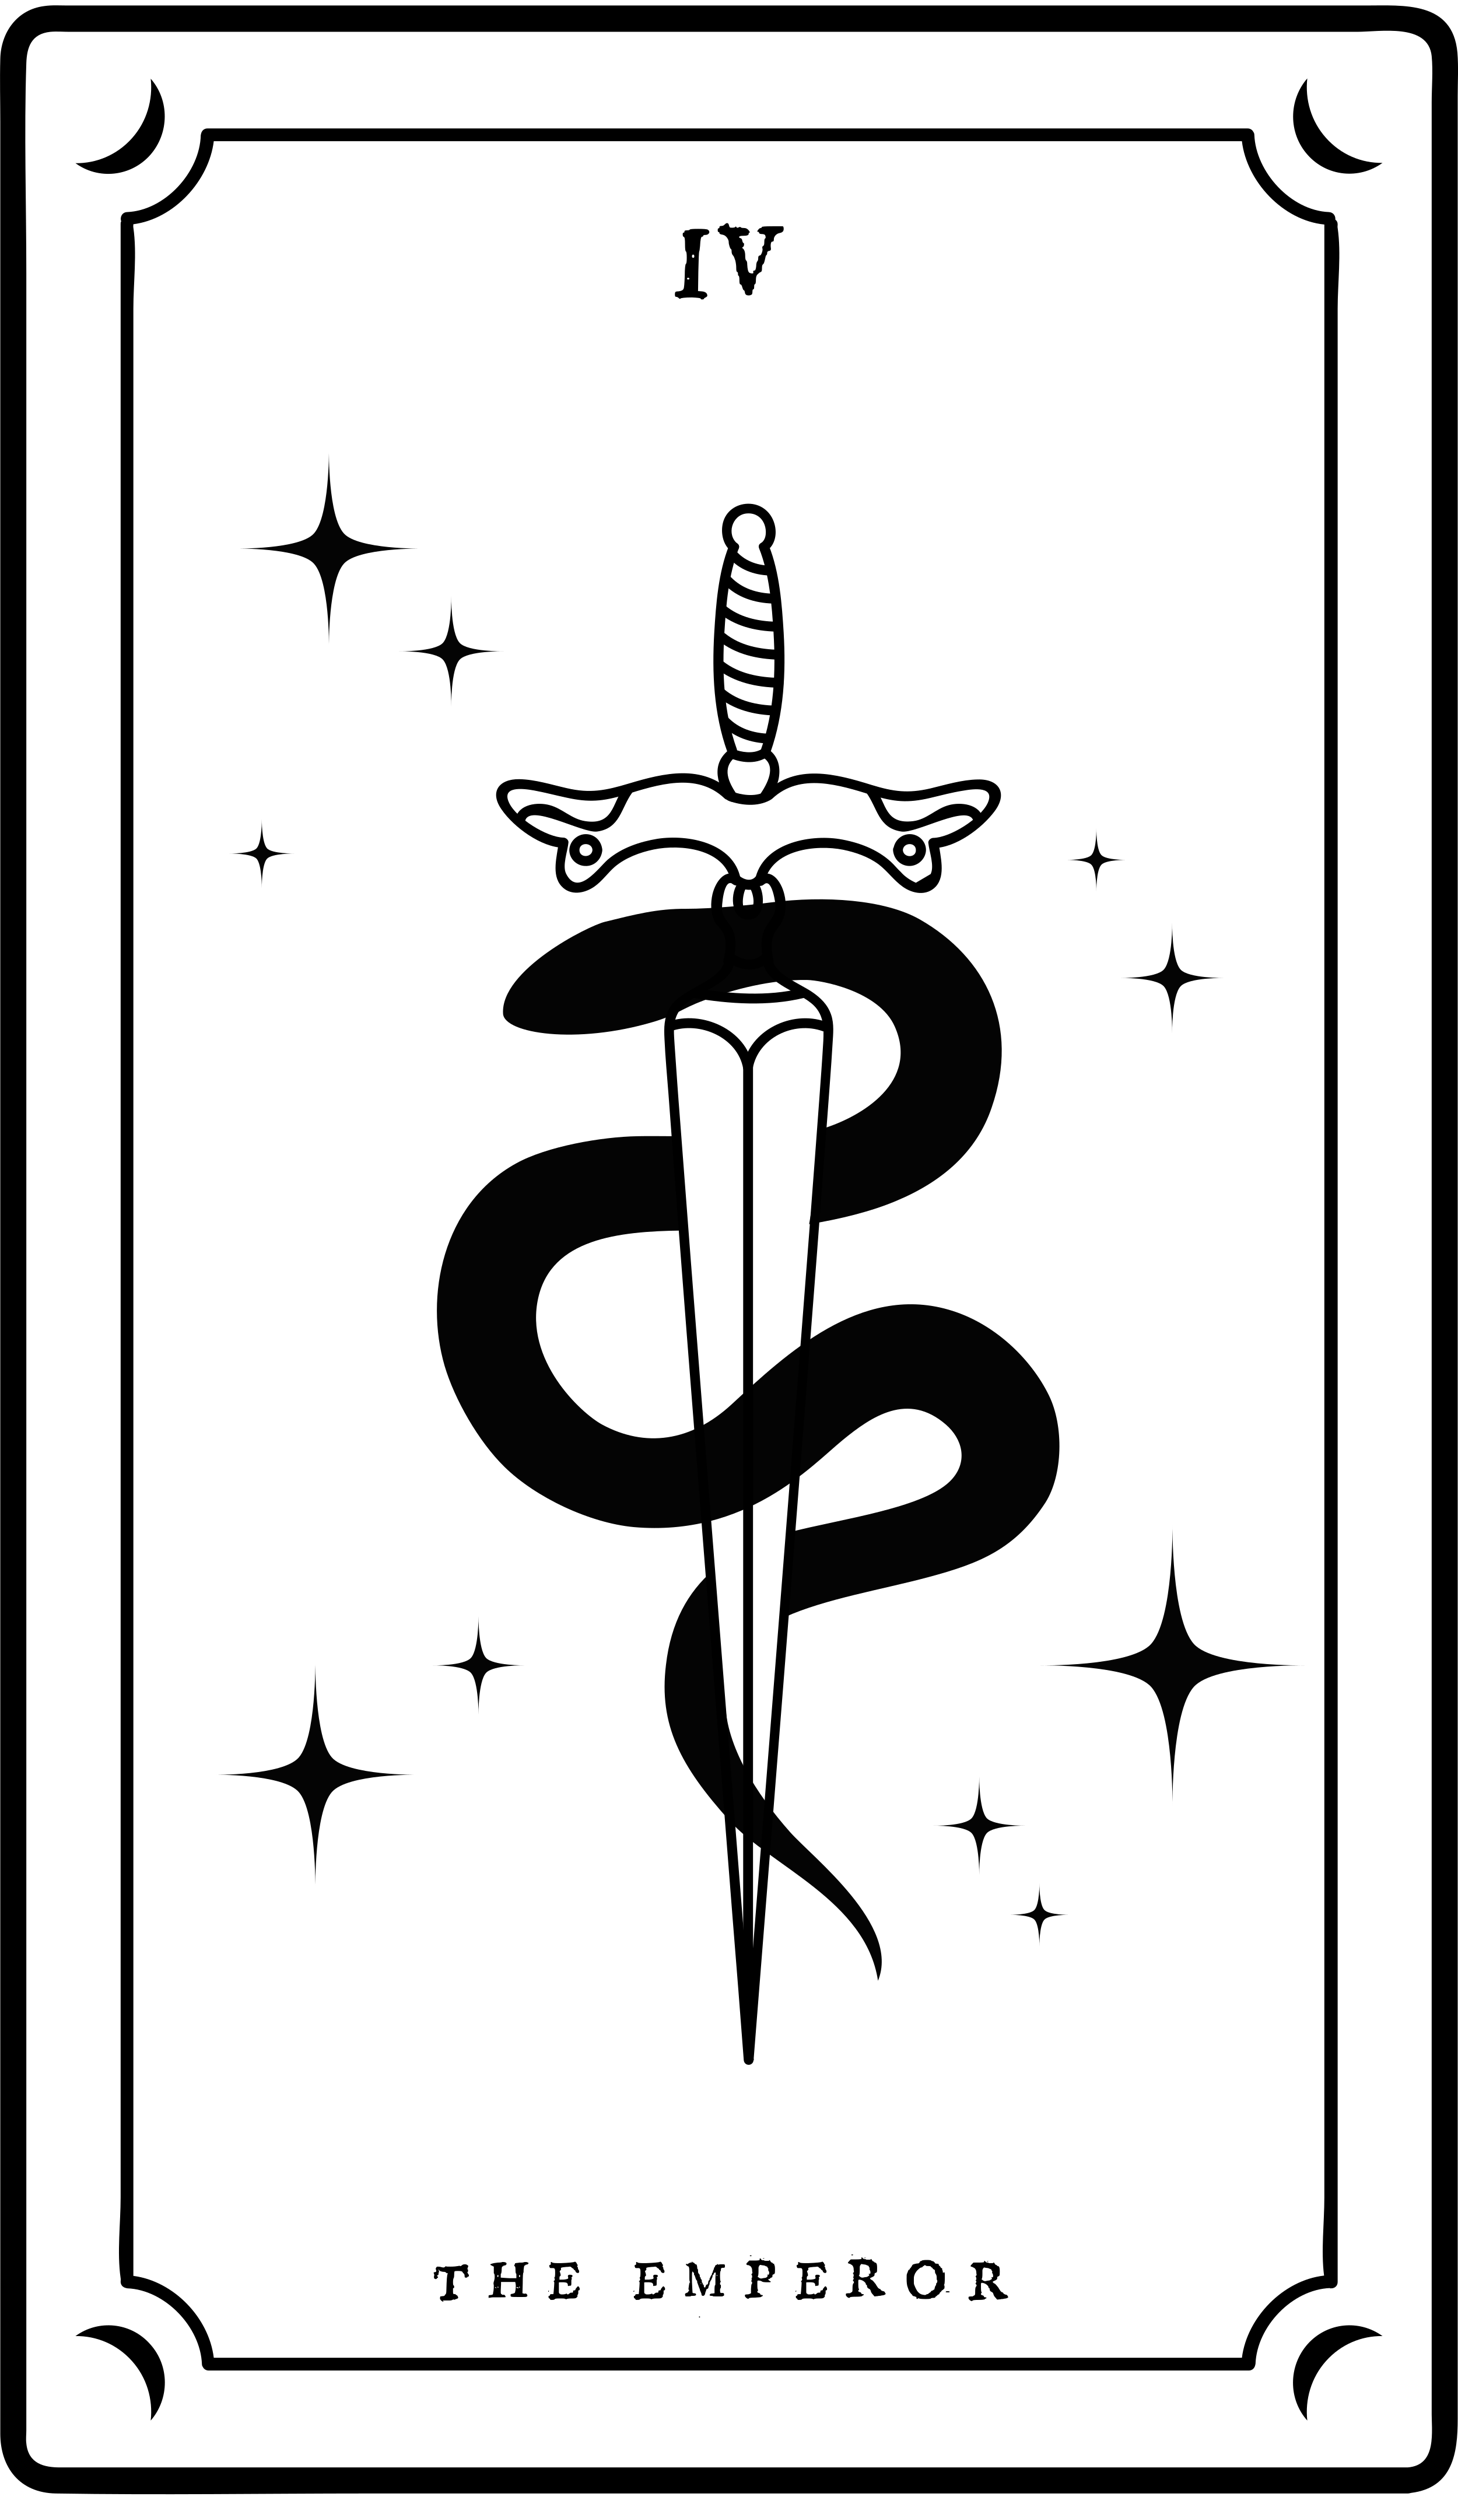 <?xml version="1.0" encoding="utf-8"?>
<!-- Generator: Adobe Illustrator 21.1.0, SVG Export Plug-In . SVG Version: 6.00 Build 0)  -->
<svg version="1.1" id="Слой_1" xmlns="http://www.w3.org/2000/svg" xmlns:xlink="http://www.w3.org/1999/xlink" x="0px" y="0px"
	 viewBox="0 0 504 864" style="enable-background:new 0 0 504 864;" xml:space="preserve">
<style type="text/css">
	.st0{fill:#040404;}
	.st1{fill:#FFFFFF;}
</style>
<g>
	<g>
		<path d="M51.9,53.6c6.7-7.6,6.7-19,0.2-26.4c0.8,7.2-1.3,14.8-6.5,20.6c-5.2,5.8-12.3,8.7-19.5,8.6C34,62.2,45.2,61.1,51.9,53.6z"
			/>
		<path d="M458.4,47.7c-5.2-5.8-7.3-13.3-6.5-20.6c-6.5,7.5-6.6,18.9,0.1,26.4c6.7,7.6,17.9,8.6,25.9,2.8
			C470.7,56.4,463.6,53.5,458.4,47.7z"/>
		<path d="M26.1,807.4c7.2-0.1,14.3,2.8,19.5,8.6c5.2,5.8,7.3,13.3,6.5,20.6c6.5-7.5,6.6-18.9-0.2-26.4
			C45.2,802.6,34,801.6,26.1,807.4z"/>
		<path d="M452,810.2c-6.7,7.6-6.7,19-0.1,26.4c-0.8-7.2,1.3-14.8,6.5-20.6c5.2-5.8,12.3-8.7,19.5-8.6
			C469.9,801.6,458.8,802.6,452,810.2z"/>
		<path d="M503.8,18.2c-1.6-17.9-18.7-16.3-31.6-16.3c-45.9,0-91.8,0-137.6,0c-63.2,0-126.3,0-189.5,0c-40.6,0-81.2,0-121.8,0
			c-2.6,0-5.3-0.2-8,0.2c-9.5,1.2-15,9.2-15.2,18.2c-0.2,7.3,0,14.5,0,21.8c0,37.4,0,74.9,0,112.3c0,57,0,114.1,0,171.1
			c0,64.3,0,128.6,0,192.9c0,58.4,0,116.7,0,175.1c0,40.1,0,80.2,0,120.3c0,9.1,0,18.2,0,27.3c0,11.7,6.7,20.5,19.2,20.7
			c35.9,0.6,71.9,0,107.9,0c62.4,0,124.9,0,187.3,0c49.7,0,99.5,0,149.2,0c7.6,0,15.2,0,22.9,0c0.4,0,0.8-0.1,1.2-0.2
			c14.4-1.8,16.1-13.8,16.1-25.5c0-11.4,0-22.8,0-34.3c0-43.4,0-86.9,0-130.3c0-59.9,0-119.8,0-179.8c0-63.9,0-127.7,0-191.6
			c0-55.3,0-110.6,0-165.9c0-33.7,0-67.3,0-101C503.9,28.3,504.2,23.2,503.8,18.2z M486.6,852.8c-28.3,0-56.6,0-84.9,0
			c-59.9,0-119.8,0-179.7,0c-54,0-108,0-162,0c-13.1,0-26.1,0-39.2,0c-5.6,0-11-1.3-11.7-8.3c-0.2-1.5,0-3,0-4.5c0-26.5,0-53,0-79.5
			c0-50,0-100,0-149.9c0-61.8,0-123.6,0-185.4c0-61.4,0-122.7,0-184.1c0-48.9,0-97.7,0-146.6c0-24.2-0.8-48.6,0-72.7
			c0.2-5.3,1.6-10.1,8.3-10.8c2.2-0.2,4.5,0,6.7,0c14.8,0,29.6,0,44.5,0c55.6,0,111.3,0,166.9,0c58.9,0,117.8,0,176.7,0
			c18.9,0,37.9,0,56.8,0c8.1,0,24.7-3.1,25.9,8.4c0.5,5.2,0,10.8,0,16.1c0,13.5,0,27.1,0,40.6c0,45.5,0,91.1,0,136.6
			c0,60.1,0,120.2,0,180.3c0,62.6,0,125.2,0,187.7c0,52.8,0,105.6,0,158.4c0,31.4,0,62.7,0,94.1C494.8,840.3,496.9,852,486.6,852.8z
			"/>
		<path d="M460,790.9c1.2,0.1,2.4-0.7,2.4-2.2c0-23.7,0-47.4,0-71.1c0-56.4,0-112.8,0-169.2c0-68.7,0-137.4,0-206
			c0-59,0-117.9,0-176.9c0-19.6,0-39.2,0-58.8c0-8.9,1.3-19,0-27.9c-0.1-0.4,0-0.8,0-1.2c0-0.8-0.3-1.3-0.8-1.7
			c0.1-1.2-0.6-2.5-2.2-2.6c-13.1-0.5-25.3-13.8-25.8-26.7c0-0.5-0.2-0.8-0.4-1.1c-0.3-0.6-1-1.1-1.9-1.1c-40.5,0-80.9,0-121.4,0
			c-64.5,0-129,0-193.6,0c-14.9,0-29.7,0-44.6,0c-0.9,0-1.6,0.5-1.9,1.1c-0.2,0.3-0.3,0.7-0.4,1.2C69.1,59.5,57,72.8,43.9,73.3
			c-1.8,0.1-2.5,1.9-2,3.2c-0.2,0.3-0.2,0.6-0.2,1c0,23.7,0,47.4,0,71.1c0,56.4,0,112.8,0,169.2c0,68.7,0,137.4,0,206
			c0,59,0,117.9,0,176.9c0,19.6,0,39.2,0,58.8c0,8.9-1.3,19,0,27.9c0.1,0.4,0,0.8,0,1.2c0,0.9,0.5,1.6,1.1,1.9
			c0.3,0.2,0.7,0.3,1.2,0.4c13,0.5,25.3,13.3,25.8,26.2c0,0.5,0.2,0.8,0.4,1.1c0.3,0.6,1,1.1,1.9,1.1c40.5,0,80.9,0,121.4,0
			c64.5,0,129,0,193.6,0c14.9,0,29.7,0,44.6,0c0.9,0,1.6-0.5,1.9-1.1c0.2-0.3,0.3-0.7,0.4-1.2c0.5-12.9,12.7-25.7,25.8-26.2
			C459.6,791,459.8,790.9,460,790.9z M429.3,814.9c-39.8,0-79.6,0-119.3,0c-64.5,0-129,0-193.6,0c-14.2,0-28.3,0-42.5,0
			c-1.7-13.9-13.9-26.5-27.8-28.3c0-23,0-46,0-69.1c0-56.4,0-112.8,0-169.2c0-68.7,0-137.4,0-206c0-59,0-117.9,0-176.9
			c0-19.6,0-39.2,0-58.8c0-8.9,1.3-19,0-27.9c-0.1-0.4,0-0.8,0-1.2c14-1.8,26.1-14.9,27.8-28.7c39.8,0,79.5,0,119.3,0
			c64.5,0,129,0,193.6,0c14.2,0,28.3,0,42.5,0c1.7,14.1,14.3,27.4,28.5,28.8c0,23.7,0,47.3,0,71c0,56.4,0,112.8,0,169.2
			c0,68.7,0,137.4,0,206c0,59,0,117.9,0,176.9c0,19.6,0,39.2,0,58.8c0,8.6-1.2,18.4-0.1,27C443.6,788.1,431.1,800.9,429.3,814.9z"/>
		<path d="M242.2,103.2c0,0.2,0.2,0.3,0.5,0.3c0.4,0,0.6-0.1,0.6-0.2s0.2-0.3,0.6-0.5c0.4-0.2,0.6-0.4,0.6-0.6
			c0-0.9-0.7-1.4-1.9-1.5l-1.3-0.1l0.1-6.7c0.1-4.5,0.2-6.8,0.3-7c0.1-0.1,0.2-0.8,0.3-1.9c0.1-2.1,0.3-3.2,0.7-3.2
			c0.2,0,0.4-0.1,0.4-0.3c0-0.2,0.2-0.3,0.7-0.3c0.4,0,0.8-0.1,1-0.3c0.3-0.2,0.4-0.5,0.4-0.7c0-0.3-0.2-0.6-0.5-0.8
			c-0.3-0.2-1.4-0.3-3.4-0.3c-2,0-2.9,0.1-2.9,0.3c0,0.1-0.3,0.2-0.9,0.2s-0.9,0.1-0.9,0.4s-0.1,0.4-0.3,0.4c-0.2,0-0.3,0.2-0.3,0.6
			c0,0.5,0.1,0.8,0.4,0.9c0.3,0.1,0.4,0.9,0.4,2.5c0,1.6,0.1,2.4,0.3,2.5c0.2,0.1,0.3,0.8,0.3,2.2c0,1.3-0.1,2-0.3,2.1
			c-0.2,0.1-0.4,1.5-0.4,4.3c-0.1,2.4-0.2,3.9-0.4,4.3c-0.2,0.5-0.8,0.8-1.8,0.9c-0.6,0-0.9,0.1-1,0.2c-0.1,0.1-0.2,0.4-0.2,0.8
			c0,0.6,0.1,0.9,0.4,0.9c0.3,0,0.6,0.1,0.9,0.4c0.3,0.3,0.5,0.4,0.6,0.2c0.1-0.2,1.5-0.4,4-0.4C241.1,102.9,242.2,103,242.2,103.2z
			 M239.6,88c0.3,0,0.4,0.2,0.4,0.6c0,0.4-0.1,0.5-0.4,0.5c-0.3,0-0.4-0.2-0.4-0.5C239.2,88.2,239.3,88,239.6,88z M237.9,96.6
			c-0.3,0-0.4-0.1-0.4-0.3c0-0.2,0.1-0.3,0.4-0.3c0.2,0,0.4,0.1,0.4,0.3C238.3,96.5,238.2,96.6,237.9,96.6z"/>
		<path d="M270.6,78.2H267c-2.5,0-3.7,0.1-3.7,0.3c0,0.2-0.1,0.3-0.3,0.3c-0.3,0-0.6,0.2-0.9,0.6c-0.4,0.5-0.4,0.7-0.2,0.7
			c0.3,0,0.5,0.1,0.5,0.4c0.1,0.3,0.5,0.4,1.1,0.4c0.6,0,1,0.2,1.1,0.7c0.1,0.5,0.1,0.7-0.1,0.8c-0.2,0.1-0.3,0.5-0.3,1.3
			c0,0.7-0.1,1.2-0.4,1.3c-0.2,0.1-0.3,0.3-0.3,0.7c0,0.1,0.1,0.2,0.1,0.4c0,0.5-0.1,0.9-0.3,1.4c-0.2,0.5-0.4,0.8-0.7,0.8
			c-0.4,0.1-0.5,0.4-0.5,0.9c0,0.5-0.1,0.9-0.3,1.1c-0.2,0.2-0.4,0.8-0.4,1.7c-0.1,1-0.3,1.5-0.6,1.5c-0.4,0-0.5,0.2-0.4,0.5
			c0,0.2,0,0.4,0,0.4c-0.1,0.1-0.2,0.1-0.4,0.1c-0.4,0-0.7-0.1-0.9-0.2c-0.5-0.3-0.7-1.2-0.8-2.9c0-0.7-0.1-1.2-0.4-1.4
			c-0.2-0.2-0.3-0.7-0.3-1.6c0-1.3-0.3-2.2-0.9-2.6c-0.2-0.1-0.2-0.3,0.1-0.4c0.1,0,0.2-0.2,0.3-0.4c0.1-0.2,0.1-0.5,0.1-0.7
			c0-0.2-0.1-0.3-0.2-0.3c-0.1,0-0.3-0.3-0.4-0.8c-0.1-0.6-0.4-0.9-0.7-0.9c-0.3-0.1-0.4-0.2-0.4-0.3c0-0.4,0.5-0.5,1.4-0.5
			c1.3,0,1.9-0.2,1.9-0.7c0-0.2,0.1-0.4,0.3-0.4c0.2,0,0.1-0.3-0.3-0.8c-0.4-0.5-0.9-0.8-1.6-0.8s-1.1-0.1-1.2-0.3
			c-0.1-0.1-0.3-0.1-0.7,0.1c-0.4,0.2-0.6,0.2-0.7-0.1c-0.2-0.2-0.3-0.3-0.4-0.1c-0.1,0.2-0.5,0.3-1.1,0.3c-0.4,0-0.6,0-0.8-0.1
			c-0.1-0.1-0.2-0.3-0.3-0.7c-0.1-0.5-0.3-0.8-0.7-0.8c-0.2,0-0.5,0.2-0.8,0.5c-0.4,0.4-0.7,0.5-1.2,0.5c-0.4,0-0.6,0.1-0.6,0.4
			c0,0.3-0.1,0.4-0.3,0.4c-0.2,0-0.3,0.2-0.3,0.6c0,0.5,0.1,0.7,0.3,0.7c0.2,0,0.3,0.1,0.3,0.4c0,0.2,0.3,0.4,1,0.5
			c0.6,0.1,1.1,0.4,1.5,0.9c0.4,0.5,0.7,1.1,0.7,1.6c0,0.5,0.1,1,0.3,1.6c0.2,0.6,0.4,0.9,0.5,0.9c0.1,0,0.2,0.3,0.2,0.8
			c0,0.6,0.2,1.1,0.5,1.4c0.3,0.3,0.5,0.9,0.8,1.8c0.2,0.9,0.3,1.7,0.3,2.5c0,0.9,0.1,1.4,0.4,1.4c0.1,0.1,0.2,0.3,0.2,0.7
			c0,0.4,0.1,0.6,0.2,0.6c0.2,0.1,0.3,0.6,0.3,1.6c0,0.9,0.1,1.4,0.4,1.4c0.2,0,0.4,0.3,0.6,1c0.2,0.7,0.4,1,0.5,1
			c0.2,0,0.3,0.3,0.4,0.8c0.1,0.7,0.5,1,1.3,1c0.1,0,0.4,0,0.6-0.1c0.5-0.1,0.7-0.4,0.7-1.1c0-0.6,0.1-0.9,0.3-0.9
			c0.2,0,0.3-0.3,0.3-0.9c0-0.6,0.1-0.9,0.3-0.9c0.2-0.1,0.3-0.6,0.3-1.5c0-0.9,0.2-1.6,0.6-1.9c0.5-0.5,0.8-0.7,1.1-0.8
			c0.3-0.1,0.4-0.5,0.4-1.3c0-0.8,0.1-1.2,0.4-1.4c0.2-0.1,0.4-0.6,0.6-1.5c0.2-0.9,0.3-1.4,0.4-1.5c0.3-0.2,0.4-0.5,0.4-0.9
			c0-0.4,0.2-0.6,0.7-0.7c0.4,0,0.6-0.3,0.6-0.7c0-0.2-0.1-0.6-0.1-1c0-1,0.2-1.5,0.6-1.5c0.4,0,0.5-0.3,0.5-0.8
			c0-0.5,0.2-0.9,0.6-1.4c0.4-0.4,0.9-0.7,1.6-0.8c0.8-0.2,1.2-0.6,1.2-1.4c0-0.1,0-0.4-0.1-0.7L270.6,78.2z"/>
		<path d="M161.6,785.3c0.1,0,0.2-0.2,0.2-0.5c0-0.2,0-0.4-0.1-0.4c-0.1,0-0.1-0.1-0.1-0.3c0-0.2,0.1-0.4,0.2-0.6
			c0.1-0.3,0.1-0.5-0.2-0.6c-0.2-0.2-0.5-0.3-0.9-0.3c-0.5,0-0.8,0.1-1.1,0.4c-0.3,0.2-0.4,0.3-0.5,0.2c-0.1-0.1-0.4-0.1-0.8,0
			c-0.5,0.1-1.4,0.2-2.6,0.2c-0.9,0-1.4,0-1.5-0.1c-0.1-0.1-0.2,0-0.4,0.2c-0.1,0.1-0.3,0.2-0.4,0.2c-0.2,0-0.4,0-0.7-0.1
			c-0.7-0.2-1.1-0.2-1.3-0.2c-0.1,0-0.2,0-0.2,0c-0.1,0-0.3,0.1-0.4,0.3c-0.1,0.2-0.2,0.4-0.2,0.5c0,0.1,0,0.1,0.1,0.2
			c0,0,0.1,0.2,0.1,0.5c0,0.1,0,0.2-0.1,0.3c-0.1,0-0.2,0.1-0.3,0.1c-0.3,0-0.5,0.1-0.5,0.3c0,0,0,0.1,0.1,0.2
			c0.1,0.1,0.1,0.3,0.1,0.6c0,0.3-0.1,0.4-0.1,0.5c0,0.5,0.2,0.8,0.6,0.8c0.3,0,0.4-0.1,0.4-0.2c0-0.1,0.1-0.2,0.2-0.2
			c0.1,0,0.1,0,0.2-0.1c0,0,0-0.1,0-0.2c0-0.1-0.1-0.2-0.2-0.2c-0.1-0.1-0.1-0.1-0.1-0.2c0,0,0-0.1,0-0.1c0,0,0-0.1,0.1-0.1
			c0,0,0.1,0,0.2-0.1c0.2-0.1,0.2-0.2,0.2-0.3c0,0,0-0.1,0-0.2c0-0.1,0-0.1,0-0.2c0-0.1,0-0.2,0.1-0.2c0.1-0.1,0.1-0.3,0-0.6
			c-0.1-0.3-0.1-0.4,0-0.4c0.1,0,0.1,0.1,0.1,0.2c0,0.1,0.2,0.2,0.5,0.4c0.4,0.1,0.7,0.2,1.1,0.2c0.4,0,0.7,0.1,0.8,0.3
			c0.2,0.2,0.3,0.2,0.5,0.2c0.1,0,0.1,0,0.1,0c0.1,0,0.1,0,0,0.1c-0.3,0.3-0.4,2.2-0.5,5.8c0,0.8-0.1,1.2-0.3,1.4
			c-0.2,0.1-0.3,0.3-0.3,0.4c0,0.1-0.3,0.2-0.8,0.2l-0.7,0.1l-0.1,0.5c0,0,0,0.1,0,0.1c0,0,0,0.1,0,0.1c0,0.2,0.1,0.4,0.4,0.7
			c0.3,0.3,0.5,0.4,0.7,0.4c0.1,0,0.1,0,0.1-0.1s0-0.1-0.1-0.1c-0.1,0-0.1,0-0.1-0.1c0-0.1,0.2-0.1,0.5-0.1c0.1,0,0.4,0,0.8,0
			c0.4,0,0.7,0,0.9,0c0.6,0,0.9-0.1,1.1-0.2c0.1-0.1,0.3-0.2,0.6-0.1c0.2,0.1,0.3,0,0.4-0.1c0.1-0.1,0.2-0.1,0.3-0.1
			c0.1,0,0.3-0.1,0.5-0.2c0.1-0.1,0.2-0.2,0.2-0.3c0-0.1-0.1-0.2-0.2-0.5c-0.2-0.3-0.3-0.4-0.5-0.4c-0.1,0-0.2-0.1-0.2-0.2
			c0-0.1-0.1-0.2-0.3-0.1c0,0-0.1,0-0.1,0c-0.1,0-0.1,0-0.1,0c-0.1,0-0.2,0-0.3-0.1c0-0.1-0.1-0.3-0.1-0.5v-0.4c0-0.5,0-0.8,0-0.9
			c0-0.1,0.1-0.2,0.2-0.2c0.2,0,0.2-0.1,0.2-0.4c0-0.3-0.1-0.5-0.2-0.5c-0.1,0-0.2-0.4-0.2-1.1c0-0.8,0.1-1.2,0.2-1.4
			c0.1-0.1,0.2-0.5,0.2-1.2c0-0.7,0.1-1,0.1-1.1c0.1-0.2,0.5-0.2,1.2-0.2c1,0,1.5,0.1,1.6,0.4c0,0.1,0.1,0.2,0.4,0.5
			c0.2,0.2,0.3,0.4,0.3,0.8c0,0.3,0.1,0.5,0.1,0.5c0,0.1,0.2,0.1,0.4,0.1c0.2,0,0.4,0,0.4-0.1c0-0.1,0.1-0.2,0.3-0.2
			c0.2-0.1,0.3-0.2,0.3-0.4c0-0.2-0.1-0.4-0.2-0.5C161.5,785.4,161.5,785.3,161.6,785.3z"/>
		<path d="M182.3,781.9c-0.2-0.1-0.5-0.1-0.8-0.1c-0.1,0-0.2,0-0.5,0.1c-0.3,0.1-0.5,0.1-0.7,0.1h-0.1H180c-0.2,0-0.5,0-1,0.1
			c-0.4,0-0.7,0.1-0.8,0.1c-0.1,0-0.2,0.1-0.2,0.2c0,0.2,0,0.3-0.1,0.3c-0.1,0-0.1,0-0.1,0.1c0,0.1,0,0.2,0,0.3
			c0,0.1,0.1,0.2,0.2,0.2c0.1,0.1,0.2,0.5,0.2,1.3c0,0.8,0.1,1.2,0.2,1.2c0.1,0,0.1,0.3,0.1,0.8v0.8h-1.3c-0.8,0-1.7,0-2.7-0.1
			l-1.4-0.1v-0.7c0-0.5,0-0.7,0.1-0.7c0.1,0,0.1-0.3,0.2-0.9c0-1.1,0.1-1.6,0.4-1.6c0.1,0,0.2,0,0.2-0.1c0-0.1,0.1-0.2,0.4-0.2
			c0.2,0,0.4-0.1,0.5-0.2c0.1-0.1,0.2-0.2,0.2-0.4c0-0.2-0.1-0.3-0.2-0.4c-0.2-0.1-0.5-0.2-1-0.2c-0.3,0-0.4,0-0.5,0.1
			c0,0-0.5,0.1-1.3,0.1c-0.9,0.1-1.7,0.2-2.4,0.5c-0.1,0-0.2,0.1-0.2,0.2c0,0.1,0.2,0.2,0.6,0.4l0.6,0.3l0,0.8v0.9v0.3
			c0,0.2,0,0.4,0.1,0.4c0.1,0.1,0.2,0.5,0.2,1.1s-0.1,1.1-0.2,1.4c-0.1,0.3-0.2,0.6-0.2,0.8c0,0,0,0,0,0.1c0,0,0,0.1,0,0.1
			c0,0.2,0.1,0.4,0.1,0.6c0,0.5,0,1.1-0.1,1.8c-0.1,0.6-0.2,1-0.2,1.2c-0.1,0.2-0.4,0.3-0.8,0.3c-0.3,0-0.5,0.1-0.6,0.1
			c-0.1,0.1-0.1,0.2-0.1,0.4v0.5l0.7-0.1c0.3-0.1,1-0.1,2.2-0.1h0.7h0.7c1,0,1.6,0,1.6-0.1c0-0.1-0.1-0.3-0.2-0.5
			c-0.2-0.2-0.3-0.3-0.4-0.3h-0.1c-0.2,0.1-0.4,0.1-0.6-0.1c-0.1-0.1-0.2-0.1-0.3-0.2c0-0.1-0.1-0.2-0.1-0.4c0-0.3,0-0.5,0-0.8
			c0-0.9,0.1-1.6,0.1-2.1v-0.8h4.9l0.1,0.4c0,0.2,0.1,0.5,0.1,0.7c0,0.5,0,1.1-0.1,1.7c-0.1,0.6-0.2,1-0.3,1
			c-0.1,0.1-0.4,0.2-0.8,0.3c-0.3,0-0.5,0.1-0.5,0.1c-0.1,0.1-0.1,0.2-0.1,0.4c0,0.3,0.1,0.5,0.3,0.5c0.3,0.1,1.3,0.1,3.1,0.1
			c1.3,0,2,0,2.1-0.1c0.2-0.1,0.3-0.2,0.3-0.4c0-0.2-0.1-0.3-0.2-0.5c-0.1-0.1-0.3-0.2-0.4-0.2c0,0,0,0-0.1,0c0,0,0,0-0.1,0
			c-0.1,0.1-0.3,0.1-0.5,0l-0.4-0.1l0.1-3.5c0-2.3,0.1-3.5,0.2-3.6c0.1,0,0.1-0.3,0.1-0.9c0.1-1.1,0.2-1.6,0.4-1.6
			c0.1,0,0.2,0,0.2-0.1c0-0.1,0.1-0.2,0.4-0.2c0.2,0,0.4-0.1,0.5-0.2c0.2-0.1,0.2-0.3,0.2-0.4C182.6,782.1,182.5,782,182.3,781.9z
			 M171.4,790.8c-0.2-0.1-0.3-0.1-0.3-0.2c0-0.1,0-0.1,0.1-0.1c0.2,0,0.3,0.1,0.4,0.2c0,0,0,0,0,0.1
			C171.6,790.8,171.6,790.8,171.4,790.8z M172.1,790.7c-0.1,0-0.1-0.1-0.1-0.2c0-0.1,0-0.2,0.1-0.2c0.1,0,0.2,0.1,0.2,0.2
			C172.3,790.7,172.2,790.7,172.1,790.7z M172.1,787c-0.1,0-0.2-0.1-0.2-0.3c0-0.3,0.1-0.4,0.2-0.4c0.2,0,0.2,0.1,0.2,0.3
			C172.3,786.9,172.2,787,172.1,787z M179.2,790.8c-0.1,0.1-0.2,0.1-0.4,0c-0.2-0.1-0.3-0.1-0.3-0.2c0-0.1,0.1-0.1,0.2-0.1
			c0.3,0,0.5,0.1,0.5,0.2C179.3,790.7,179.3,790.8,179.2,790.8z M179.6,790.7c-0.1,0-0.2-0.1-0.2-0.2c0-0.1,0.1-0.2,0.2-0.2
			c0.1,0,0.1,0.1,0.1,0.2C179.7,790.7,179.7,790.7,179.6,790.7z M179.6,787c-0.1,0-0.2-0.1-0.2-0.3c0-0.3,0.1-0.4,0.2-0.4
			c0.1,0,0.2,0.1,0.2,0.3C179.8,786.9,179.7,787,179.6,787z"/>
		<path d="M189.6,792.1c0,0,0.1,0,0.1-0.1c0.1-0.2,0.1-0.3,0-0.3c-0.1,0-0.2,0.1-0.2,0.2C189.5,792,189.5,792.1,189.6,792.1z"/>
		<path d="M199.8,790.2c-0.1,0-0.3,0.2-0.5,0.5c-0.3,0.3-0.4,0.6-0.4,0.7c0,0.1-0.1,0.2-0.4,0.2c-0.1,0-0.2,0-0.3,0.1
			c0,0-0.1,0.1-0.1,0.1c0,0,0,0.1,0,0.3c0,0.2-0.1,0.3-0.4,0.3c0,0-0.1,0-0.1,0c-0.1,0-0.1,0-0.2,0c-0.2,0-0.4,0.1-0.6,0.3
			c-0.2,0.2-0.4,0.3-0.6,0.3c-0.1,0-0.2-0.1-0.2-0.2c0-0.1-0.1-0.1-0.4,0c-0.2,0.1-0.6,0.2-1.2,0.2c-0.5,0-0.7,0-0.7-0.1
			c0-0.1-0.1-0.1-0.2-0.1c-0.1,0-0.1-0.1-0.2-0.2c-0.1-0.2-0.1-0.3-0.1-0.4c0-0.1,0-0.2,0-0.3c0-0.2,0-0.4,0-0.6c0-0.3,0-0.5,0-0.8
			c0-0.3,0-0.5,0-0.8c0-0.3,0-0.5,0-0.6v-0.2c0-0.1,0.4-0.1,1.3-0.1c0.7,0,1.2,0.1,1.4,0.2c0.2,0.1,0.4,0.4,0.4,0.8
			c0,0.2,0,0.3,0.1,0.3c0,0,0.1,0,0.2,0c0.1-0.1,0.3-0.1,0.5-0.1c0.1,0,0.2,0,0.3-0.1c0-0.1,0.1-0.2,0.1-0.5c0-0.1,0-0.2,0-0.3
			c0-0.2,0-0.3,0-0.4v-0.2c0-0.3,0-0.6,0.1-0.7c0.1-0.1,0.1-0.3,0-0.4c-0.1-0.1-0.1-0.3,0.1-0.4c0.1-0.1,0.2-0.2,0.2-0.4
			c0-0.3-0.3-0.4-1-0.4c-0.4,0-0.6,0.2-0.6,0.5c0,0.1,0,0.2,0.1,0.3c0,0.2,0,0.4,0,0.5c-0.1,0.1-0.3,0.2-0.9,0.3
			c-0.5,0.1-1,0.1-1.5,0.1h-0.6v-0.6c0-0.4,0.1-0.6,0.2-0.6c0.1,0,0.2-0.1,0.2-0.4c0-0.3-0.1-0.5-0.2-0.9c-0.1-0.2-0.2-0.4-0.1-0.4
			c0-0.1,0.1-0.1,0.2-0.3c0.2-0.1,0.3-0.3,0.2-0.5c0,0,0-0.1,0-0.2c0-0.1,0.1-0.3,0.4-0.3c0.3-0.1,0.7-0.1,1.5-0.2
			c0.7,0,1.1-0.1,1.1-0.1c0.3,0,0.5,0.1,0.6,0.2c0.1,0.2,0.3,0.3,0.5,0.4c0.2,0.1,0.3,0.2,0.3,0.3c0,0.1,0.1,0.2,0.3,0.3
			c0.2,0.1,0.3,0.2,0.3,0.3c0,0.2,0.1,0.3,0.3,0.5c0.2,0.2,0.4,0.2,0.6,0.2h0c0.3,0,0.4-0.2,0.4-0.6c0-0.2-0.1-0.3-0.2-0.5
			c-0.1-0.1-0.2-0.3-0.2-0.5c0-0.3-0.1-0.5-0.2-0.5c-0.1,0-0.1-0.1,0-0.4c0.1-0.1,0.1-0.2,0.1-0.3c0,0-0.1-0.1-0.1-0.1
			c-0.1-0.1-0.2-0.2-0.2-0.3c0-0.1-0.1-0.3-0.3-0.5c-0.2-0.2-0.4-0.3-0.6-0.1c-0.3,0.1-1.8,0.3-4.7,0.4h-0.7c-1.5,0-2.2-0.1-2.3-0.3
			c0-0.1-0.1-0.1-0.2-0.1c-0.1,0-0.2,0-0.2,0.1l0,0.1c0,0.1,0,0.1,0,0.1c0,0,0,0.1,0,0.2c0,0.1,0,0.2,0,0.2c0,0.2-0.1,0.3-0.3,0.3
			c-0.2,0.1-0.3,0.2-0.2,0.5c0.1,0.2,0.1,0.4,0.2,0.5c0.1,0.1,0.2,0.1,0.3,0.1c0.1,0,0.3,0,0.4,0c0.1,0,0.2,0,0.4,0
			c0.3,0,0.5,0.1,0.6,0.4c0.1,0.2,0.1,0.7,0.1,1.4c0,0.9-0.1,1.4-0.2,1.4c-0.1,0-0.1,0.2,0,0.4c0.1,0.2,0.1,0.4,0,0.6
			c-0.1,0.2-0.2,0.3-0.3,0.3c-0.1,0-0.1,0.1,0.1,0.2c0.1,0.1,0.1,0.3,0.1,0.6c0,0.5-0.1,1.5-0.2,2.8l-0.1,0.9h-0.6
			c-0.4,0-0.6,0.1-0.6,0.3c0,0.2-0.1,0.3-0.3,0.3c-0.1,0-0.2,0.1-0.2,0.3c0,0.3,0.1,0.5,0.3,0.6c0.2,0.1,0.3,0.2,0.3,0.4
			c0,0.1,0.2,0.1,0.7,0.1c0.5,0,0.8-0.1,0.9-0.3c0.1-0.1,0.5-0.2,1.2-0.2c0.5,0,0.9,0,1.3,0c0.7,0,1.1,0.1,1.2,0.2
			c0,0.1,0.2,0.1,0.4,0c0.2-0.1,0.7-0.2,1.5-0.2c0.8,0,1.3,0,1.5-0.1c0.2,0,0.3-0.1,0.5-0.3c0.2-0.2,0.3-0.3,0.2-0.5
			c0-0.2,0-0.3,0.1-0.4c0.1-0.1,0.2-0.3,0.2-0.8c0-0.3,0-0.5,0-0.6c0-0.1,0.1-0.1,0.2-0.1c0.2,0,0.3-0.2,0.3-0.5
			c0-0.2-0.1-0.4-0.2-0.6C200.1,790.3,199.9,790.2,199.8,790.2z"/>
		<path d="M229.3,790.2c-0.1,0-0.3,0.2-0.5,0.5c-0.3,0.3-0.4,0.6-0.4,0.7c0,0.1-0.1,0.2-0.4,0.2c-0.1,0-0.2,0-0.3,0.1
			c0,0-0.1,0.1-0.1,0.1c0,0,0,0.1,0,0.3c0,0.2-0.1,0.3-0.4,0.3c0,0-0.1,0-0.1,0c-0.1,0-0.1,0-0.2,0c-0.2,0-0.4,0.1-0.6,0.3
			c-0.2,0.2-0.4,0.3-0.6,0.3c-0.1,0-0.2-0.1-0.2-0.2c0-0.1-0.1-0.1-0.4,0c-0.2,0.1-0.6,0.2-1.2,0.2c-0.5,0-0.7,0-0.7-0.1
			c0-0.1-0.1-0.1-0.2-0.1c-0.1,0-0.1-0.1-0.2-0.2c-0.1-0.2-0.1-0.3-0.1-0.4c0-0.1,0-0.2,0-0.3c0-0.2,0-0.4,0-0.6c0-0.3,0-0.5,0-0.8
			c0-0.3,0-0.5,0-0.8c0-0.3,0-0.5,0-0.6v-0.2c0-0.1,0.4-0.1,1.3-0.1c0.7,0,1.2,0.1,1.4,0.2c0.2,0.1,0.4,0.4,0.4,0.8
			c0,0.2,0,0.3,0.1,0.3c0,0,0.1,0,0.2,0c0.1-0.1,0.3-0.1,0.5-0.1c0.1,0,0.2,0,0.3-0.1c0-0.1,0.1-0.2,0.1-0.5c0-0.1,0-0.2,0-0.3
			c0-0.2,0-0.3,0-0.4v-0.2c0-0.3,0-0.6,0.1-0.7c0.1-0.1,0.1-0.3,0-0.4c-0.1-0.1-0.1-0.3,0.1-0.4c0.1-0.1,0.2-0.2,0.2-0.4
			c0-0.3-0.3-0.4-1-0.4c-0.4,0-0.6,0.2-0.6,0.5c0,0.1,0,0.2,0.1,0.3c0,0.2,0,0.4,0,0.5c-0.1,0.1-0.3,0.2-0.9,0.3
			c-0.5,0.1-1,0.1-1.5,0.1h-0.6v-0.6c0-0.4,0.1-0.6,0.2-0.6c0.1,0,0.2-0.1,0.2-0.4c0-0.3-0.1-0.5-0.2-0.9c-0.1-0.2-0.2-0.4-0.1-0.4
			c0-0.1,0.1-0.1,0.2-0.3c0.2-0.1,0.3-0.3,0.2-0.5c0,0,0-0.1,0-0.2c0-0.1,0.1-0.3,0.4-0.3c0.3-0.1,0.7-0.1,1.5-0.2
			c0.7,0,1.1-0.1,1.1-0.1c0.3,0,0.5,0.1,0.6,0.2c0.1,0.2,0.3,0.3,0.5,0.4c0.2,0.1,0.3,0.2,0.3,0.3c0,0.1,0.1,0.2,0.3,0.3
			c0.2,0.1,0.3,0.2,0.3,0.3c0,0.2,0.1,0.3,0.3,0.5c0.2,0.2,0.4,0.2,0.6,0.2h0c0.3,0,0.4-0.2,0.4-0.6c0-0.2-0.1-0.3-0.2-0.5
			c-0.1-0.1-0.2-0.3-0.2-0.5c0-0.3-0.1-0.5-0.2-0.5c-0.1,0-0.1-0.1,0-0.4c0.1-0.1,0.1-0.2,0.1-0.3c0,0-0.1-0.1-0.1-0.1
			c-0.1-0.1-0.2-0.2-0.2-0.3c0-0.1-0.1-0.3-0.3-0.5c-0.2-0.2-0.4-0.3-0.6-0.1c-0.3,0.1-1.8,0.3-4.7,0.4h-0.7c-1.5,0-2.2-0.1-2.3-0.3
			c0-0.1-0.1-0.1-0.2-0.1c-0.1,0-0.2,0-0.2,0.1l0,0.1c0,0.1,0,0.1,0,0.1c0,0,0,0.1,0,0.2c0,0.1,0,0.2,0,0.2c0,0.2-0.1,0.3-0.3,0.3
			c-0.2,0.1-0.3,0.2-0.2,0.5c0.1,0.2,0.1,0.4,0.2,0.5s0.2,0.1,0.3,0.1c0.1,0,0.3,0,0.4,0c0.1,0,0.2,0,0.4,0c0.3,0,0.5,0.1,0.6,0.4
			c0.1,0.2,0.1,0.7,0.1,1.4c0,0.9-0.1,1.4-0.2,1.4c-0.1,0-0.1,0.2,0,0.4c0.1,0.2,0.1,0.4,0,0.6c-0.1,0.2-0.2,0.3-0.3,0.3
			c-0.1,0-0.1,0.1,0.1,0.2c0.1,0.1,0.1,0.3,0.1,0.6c0,0.5-0.1,1.5-0.2,2.8l-0.1,0.9h-0.6c-0.4,0-0.6,0.1-0.6,0.3
			c0,0.2-0.1,0.3-0.3,0.3c-0.1,0-0.2,0.1-0.2,0.3c0,0.3,0.1,0.5,0.3,0.6c0.2,0.1,0.3,0.2,0.3,0.4c0,0.1,0.2,0.1,0.7,0.1
			c0.5,0,0.8-0.1,0.9-0.3c0.1-0.1,0.5-0.2,1.2-0.2c0.5,0,0.9,0,1.3,0c0.7,0,1.1,0.1,1.2,0.2c0,0.1,0.2,0.1,0.4,0
			c0.2-0.1,0.7-0.2,1.5-0.2c0.8,0,1.3,0,1.5-0.1c0.2,0,0.3-0.1,0.5-0.3c0.2-0.2,0.3-0.3,0.2-0.5c0-0.2,0-0.3,0.1-0.4
			c0.1-0.1,0.2-0.3,0.2-0.8c0-0.3,0-0.5,0-0.6c0-0.1,0.1-0.1,0.2-0.1c0.2,0,0.3-0.2,0.3-0.5c0-0.2-0.1-0.4-0.2-0.6
			C229.5,790.3,229.4,790.2,229.3,790.2z"/>
		<path d="M219.1,792.1c0,0,0.1,0,0.1-0.1c0.1-0.2,0.1-0.3,0-0.3c-0.1,0-0.2,0.1-0.2,0.2C218.9,792,219,792.1,219.1,792.1z"/>
		<path d="M241.8,800.6c-0.1,0-0.2,0.1-0.2,0.2c0,0.1,0.1,0.2,0.2,0.2s0.2-0.1,0.2-0.2C242,800.7,241.9,800.6,241.8,800.6z"/>
		<path d="M249.8,782.6c-0.3,0-0.5,0-0.7,0c-0.4,0-0.7,0.1-0.7,0.1c-0.1,0-0.2,0-0.2,0s-0.1-0.1-0.1-0.1c0,0,0-0.1-0.1-0.2
			c0-0.1,0-0.2,0-0.2c0-0.1,0-0.1,0,0c0,0,0,0.1,0,0.2c0,0.2-0.2,0.4-0.4,0.4c-0.2,0.1-0.4,0.2-0.4,0.4c0,0.1-0.1,0.3-0.2,0.4
			c-0.1,0.1-0.2,0.3-0.2,0.4c0,0.2-0.1,0.4-0.2,0.6c-0.1,0.2-0.2,0.4-0.2,0.6c0,0.2,0,0.3-0.1,0.3c-0.1,0-0.2,0.1-0.2,0.4
			c0,0.2-0.1,0.4-0.2,0.5c-0.1,0.1-0.2,0.2-0.3,0.5c-0.1,0.3-0.1,0.4-0.2,0.4c-0.1,0-0.1,0.1-0.1,0.3c0,0.2,0,0.4-0.2,0.5
			c-0.2,0.2-0.3,0.5-0.3,0.9c-0.1,0.4-0.2,0.6-0.4,0.6c-0.2,0-0.3,0.1-0.3,0.2c0,0.1,0,0.2-0.1,0.2c-0.1,0-0.1,0.1-0.1,0.3
			c0,0.2-0.1,0.3-0.3,0.3c-0.2,0-0.3-0.2-0.3-0.5c0-0.3-0.1-0.5-0.2-0.5s-0.2-0.1-0.2-0.3c0-0.2,0-0.3-0.1-0.3
			c-0.1,0-0.2-0.2-0.2-0.6c0-0.4-0.1-0.6-0.2-0.6c-0.1-0.1-0.2-0.2-0.2-0.4c0-0.2,0-0.3-0.1-0.3c-0.1,0-0.2-0.2-0.2-0.5
			s-0.1-0.6-0.3-0.7c-0.2-0.2-0.3-0.5-0.3-0.9c0-0.5,0-0.7-0.1-0.7s-0.2-0.3-0.2-0.8c-0.1-0.6-0.2-0.9-0.4-0.9
			c-0.2,0-0.4-0.1-0.5-0.3c-0.1-0.2-0.3-0.3-0.4-0.3c-0.2,0-0.3-0.1-0.4-0.3l-0.1-0.2l0,0.2c0,0.2-0.1,0.3-0.4,0.3
			c-0.3,0-0.4,0-0.4,0.1c0,0.1-0.1,0.1-0.2,0.1c-0.1,0-0.2,0.1-0.3,0.2c-0.1,0.1-0.2,0.2-0.4,0.1c-0.3-0.1-0.4,0-0.4,0.1
			c0,0.1,0.1,0.3,0.3,0.4c0.2,0.2,0.4,0.3,0.5,0.3c0.3,0.1,0.4,0.7,0.4,1.8c0,0.6,0,1,0,1.4c0,0.3,0,0.7,0,1.1
			c0,0.6,0.1,0.9,0.2,1.1c0.1,0.1,0.1,0.2,0,0.2c-0.2,0-0.2,0.1-0.2,0.2c0,0.1,0,0.2-0.1,0.5c-0.1,0.8-0.2,1.3-0.2,1.5
			c0,0.2,0,0.3,0.1,0.3c0.1,0,0.1,0.1,0.1,0.2c0,0.1,0,0.2-0.1,0.2c-0.1,0-0.1,0.1-0.2,0.3c-0.1,0.2-0.3,0.3-0.6,0.4
			c-0.3,0.1-0.5,0.2-0.5,0.5c0,0.1,0,0.2,0.1,0.4c0,0.2,0.1,0.3,0.2,0.3c0.1,0,0.4,0,0.8,0c0.6,0,0.9,0,0.9-0.1s0.3-0.1,0.8-0.1
			c0.6,0,1-0.1,1-0.4c0-0.1,0-0.2,0-0.2c-0.1-0.2-0.3-0.3-0.6-0.3c-0.4,0-0.6-0.1-0.6-0.2c0-0.1-0.1-1.3-0.2-3.7c0-0.7,0-1.5,0-2.4
			c0-0.8,0.1-1.2,0.2-1.2c0.1,0,0.2,0.1,0.2,0.2c0,0.1,0.1,0.2,0.2,0.2c0.1,0,0.1,0.1,0.1,0.4c0,0.3,0,0.4,0.1,0.4
			c0.1,0,0.1,0.1,0.2,0.4c0.1,0.2,0.2,0.5,0.3,0.9c0.2,0.4,0.3,0.6,0.4,0.6c0,0,0.1,0.1,0.1,0.4s0.1,0.5,0.2,0.7
			c0.1,0.2,0.1,0.4,0.1,0.4c0.1,0,0.1,0.2,0.2,0.5c0.1,0.3,0.2,0.5,0.2,0.5s0.1,0.2,0.2,0.5c0,0.2,0.1,0.5,0.3,0.9
			c0.2,0.4,0.3,0.7,0.3,0.9c0,0.3,0.1,0.4,0.4,0.5h0.1c0.4,0,0.7-0.3,0.8-1c0.1-0.3,0.1-0.5,0.2-0.6c0.1-0.1,0.1-0.2,0.1-0.4
			c0-0.2,0.1-0.3,0.4-0.4c0.2-0.1,0.4-0.3,0.4-0.6c0-0.2,0.1-0.4,0.2-0.6c0.1-0.2,0.2-0.4,0.2-0.7c0-0.2,0-0.3,0-0.4
			c0-0.1,0.1-0.1,0.1,0c0.1,0,0.1,0,0.1,0c0,0,0-0.1,0-0.2c0-0.2,0.1-0.3,0.2-0.4c0.1-0.1,0.2-0.3,0.3-0.6c0.1-0.3,0.2-0.5,0.2-0.5
			c0.1,0,0.1-0.1,0.1-0.4c0-0.2,0.1-0.4,0.2-0.4c0.1-0.1,0.2-0.2,0.2-0.3c0-0.1,0.1-0.3,0.2-0.4c0.1-0.1,0.2-0.2,0.3-0.2
			c0.2,0,0.2,0.1,0.2,0.4c0,0.1,0,0.2,0,0.2c0,0.3-0.1,0.7-0.1,1.4v0.7c0,0.2,0,0.5,0,0.9c0,0.5,0,0.8-0.1,0.8
			c-0.1,0-0.2,0.5-0.2,1.4l0,1.4l-0.8,0.1c-0.5,0-0.7,0.1-0.8,0.3c0,0.1-0.1,0.2-0.1,0.2c0,0.2,0.2,0.3,0.6,0.3c0.3,0,0.5,0,0.5,0.1
			s0.7,0.1,2.2,0.1c0.9,0,1.3,0,1.3-0.1s0.1-0.1,0.2-0.1s0.2-0.1,0.2-0.4c0-0.3-0.1-0.5-0.3-0.6c-0.1,0-0.1,0-0.2,0
			c-0.1,0-0.1,0-0.2,0c-0.1,0-0.1,0-0.2,0c-0.1,0-0.2,0-0.2,0c-0.1,0-0.2-0.1-0.2-0.2c0-0.1-0.1-0.3-0.1-0.6c0-0.5,0.1-0.8,0.2-0.9
			c0.1,0,0.1-0.3,0.1-0.6c0-0.4,0-0.5-0.1-0.5c-0.1,0-0.2-0.1-0.2-0.4c0-0.3,0.1-0.5,0.2-0.6c0.1-0.1,0.1-0.1,0-0.2
			c-0.1-0.1-0.2-0.7-0.2-1.9c0-1.1,0.1-1.7,0.2-1.7c0.1,0,0.1-0.2,0.1-0.5c0-0.3,0.1-0.4,0.2-0.5c0.1-0.1,0.3-0.1,0.7-0.1
			c0.2,0,0.3,0,0.4-0.1c0-0.1,0.1-0.2,0.1-0.5c0-0.3-0.1-0.5-0.2-0.6C250.4,782.6,250.2,782.6,249.8,782.6z M242.3,789.4
			c-0.1,0-0.1,0-0.1-0.1c0-0.1,0-0.2,0.1-0.2c0.1,0,0.1,0.1,0.1,0.2C242.4,789.4,242.4,789.4,242.3,789.4z M247.8,786.6
			c-0.1,0-0.1-0.1-0.1-0.2c0-0.1,0.1-0.1,0.1-0.1c0.1,0,0.2,0.1,0.2,0.2C247.9,786.6,247.9,786.6,247.8,786.6z"/>
		<path d="M267.4,782.4c-0.1,0-0.2,0-0.2-0.1s-0.1-0.2-0.4-0.3c-0.3-0.1-0.4-0.3-0.5-0.5l-0.2-0.3c-0.1-0.1-0.2-0.1-0.2,0.1
			c0,0.1-0.3,0.1-0.8,0.1c-0.6,0-0.9,0-0.9-0.1c0-0.1-0.1-0.1-0.3-0.1c-0.5,0-0.8-0.1-0.8-0.4c0-0.1-0.1-0.2-0.3-0.2
			s-0.3,0.1-0.2,0.3c0,0,0,0,0,0.1c0,0,0,0,0,0.1c0,0.1-0.6,0.2-1.8,0.2h-1.8l-0.5,0.5c-0.3,0.3-0.5,0.5-0.5,0.7
			c0,0.2,0.2,0.4,0.7,0.4c0.2,0,0.3,0,0.3,0.1s0,0.1,0.1,0.1c0.2,0,0.4,0.2,0.6,0.5c0.2,0.3,0.3,0.7,0.3,1.2c0,0.4,0.1,0.6,0.1,0.6
			c0,0.2-0.1,0.4-0.2,0.5c-0.2,0.1-0.2,0.2-0.1,0.3c0.1,0.1,0.2,0.3,0.2,0.7c0,0.3-0.1,0.5-0.2,0.5c-0.2,0-0.2,0,0,0.1
			c0.1,0.1,0.1,0.3,0,0.6c-0.1,0.3-0.1,0.5,0.1,0.6c0.1,0.1,0.1,0.2,0.1,0.3c0,0.2-0.1,0.4-0.2,0.5c-0.1,0.1-0.1,0.6-0.2,1.6l0,1.5
			l-0.4,0.2c-0.2,0.1-0.5,0.2-1.1,0.2c-0.3,0-0.5,0.1-0.5,0.1c-0.1,0.1-0.1,0.2-0.1,0.4c0,0.2,0.2,0.5,0.6,0.8
			c0.2,0.1,0.3,0.2,0.5,0.2c0.2,0,0.3-0.1,0.3-0.2c0.1-0.1,0.8-0.2,2.1-0.2c1.4-0.1,2.1-0.1,2.2-0.3c0.1-0.1,0.2-0.2,0.3-0.2
			c0.1,0,0.2-0.1,0.2-0.2c0-0.1-0.1-0.2-0.4-0.2c-0.3,0-0.4-0.1-0.5-0.3c0-0.2-0.2-0.3-0.5-0.4c-0.4-0.1-0.5-0.2-0.5-0.4
			c0-0.1,0-0.2,0.1-0.3c0.2-0.2,0.2-0.3,0.1-0.4c-0.1,0-0.2-0.6-0.2-1.6c0-0.3,0-0.6,0-1c0-0.3,0-0.4,0.1-0.5c0-0.1,0.1-0.1,0.2-0.1
			c0.2,0,0.5,0,0.8,0.1c0.3,0.1,0.5,0.2,0.6,0.3c0.1,0.1,0.7,0.2,1.7,0.2c0.8,0,1.2,0,1.2-0.1c0.1-0.1,0-0.2-0.2-0.3
			c-0.2-0.1-0.4-0.2-0.5-0.4c-0.1-0.1-0.2-0.2-0.2-0.2c0,0,0.1-0.1,0.3-0.1c0.3-0.1,0.4-0.1,0.4-0.2s0.1-0.2,0.4-0.3
			c0.3-0.1,0.4-0.2,0.4-0.4c0-0.5,0.1-0.7,0.3-0.7c0.1,0,0.2-0.1,0.4-0.2c0.2-0.2,0.2-0.7,0.2-1.5c0-1-0.1-1.5-0.3-1.7
			C267.7,782.5,267.6,782.4,267.4,782.4z M265.8,786.1c0,0-0.1,0.1-0.4,0.1h-0.1c0,0-0.1,0-0.1,0c-0.1,0-0.1,0,0,0.1
			c0.1,0.1,0.2,0.1,0.2,0.2c0,0.1-0.1,0.3-0.3,0.5c-0.2,0.2-0.5,0.3-0.7,0.3c-0.3,0-0.6,0.1-1.1,0.2c-0.1,0-0.2,0-0.3,0
			c-0.2,0-0.4-0.1-0.7-0.3c-0.2-0.2-0.3-0.3-0.4-0.3c0-0.1,0-0.1,0.1-0.2c0.1-0.1,0.2-0.7,0.2-1.6v-1.2c0-0.3,0.1-0.5,0.2-0.7
			c0.1-0.2,0.3-0.4,0.4-0.4h0.1l0.4,0.1c0.3,0,0.5,0.1,0.8,0.1c0.2,0.1,0.4,0.1,0.4,0.1c0,0.1,0.1,0.1,0.4,0.2
			c0.3,0.1,0.4,0.2,0.4,0.3c0,0.1,0.1,0.3,0.2,0.4c0.1,0.1,0.2,0.2,0.1,0.3c-0.1,0.1-0.1,0.3,0.1,0.6c0.1,0.2,0.2,0.4,0.2,0.6
			C265.9,785.3,265.9,785.6,265.8,786.1z"/>
		<path d="M259.8,779.6c0-0.1-0.1-0.1-0.3-0.1s-0.3,0-0.3,0.1c0,0.1,0.1,0.2,0.3,0.2S259.8,779.7,259.8,779.6z"/>
		<path d="M264.2,780.6C264.2,780.6,264.3,780.5,264.2,780.6c0.1-0.1,0-0.1-0.2-0.1c-0.2,0-0.3,0.1-0.3,0.2
			C263.8,780.7,263.9,780.7,264.2,780.6C264.1,780.6,264.1,780.6,264.2,780.6z"/>
		<path d="M275.1,792.1c0,0,0.1,0,0.1-0.1c0.1-0.2,0.1-0.3,0-0.3c-0.1,0-0.2,0.1-0.2,0.2C275,792,275,792.1,275.1,792.1z"/>
		<path d="M285.3,790.2c-0.1,0-0.3,0.2-0.5,0.5c-0.3,0.3-0.4,0.6-0.4,0.7c0,0.1-0.1,0.2-0.4,0.2c-0.1,0-0.2,0-0.3,0.1
			c0,0-0.1,0.1-0.1,0.1c0,0,0,0.1,0,0.3c0,0.2-0.1,0.3-0.4,0.3c0,0-0.1,0-0.1,0c-0.1,0-0.1,0-0.2,0c-0.2,0-0.4,0.1-0.6,0.3
			c-0.2,0.2-0.4,0.3-0.6,0.3c-0.1,0-0.2-0.1-0.2-0.2c0-0.1-0.1-0.1-0.4,0c-0.2,0.1-0.6,0.2-1.2,0.2c-0.5,0-0.7,0-0.7-0.1
			c0-0.1-0.1-0.1-0.2-0.1c-0.1,0-0.1-0.1-0.2-0.2c-0.1-0.2-0.1-0.3-0.1-0.4c0-0.1,0-0.2,0-0.3c0-0.2,0-0.4,0-0.6c0-0.3,0-0.5,0-0.8
			c0-0.3,0-0.5,0-0.8c0-0.3,0-0.5,0-0.6v-0.2c0-0.1,0.4-0.1,1.3-0.1c0.7,0,1.2,0.1,1.4,0.2c0.2,0.1,0.4,0.4,0.4,0.8
			c0,0.2,0,0.3,0.1,0.3c0,0,0.1,0,0.2,0c0.1-0.1,0.3-0.1,0.5-0.1c0.1,0,0.2,0,0.3-0.1c0-0.1,0.1-0.2,0.1-0.5c0-0.1,0-0.2,0-0.3
			c0-0.2,0-0.3,0-0.4v-0.2c0-0.3,0-0.6,0.1-0.7c0.1-0.1,0.1-0.3,0-0.4c-0.1-0.1-0.1-0.3,0.1-0.4c0.1-0.1,0.2-0.2,0.2-0.4
			c0-0.3-0.3-0.4-1-0.4c-0.4,0-0.6,0.2-0.6,0.5c0,0.1,0,0.2,0.1,0.3c0,0.2,0,0.4,0,0.5c-0.1,0.1-0.3,0.2-0.9,0.3
			c-0.5,0.1-1,0.1-1.5,0.1h-0.6v-0.6c0-0.4,0.1-0.6,0.2-0.6c0.1,0,0.2-0.1,0.2-0.4c0-0.3-0.1-0.5-0.2-0.9c-0.1-0.2-0.2-0.4-0.1-0.4
			c0-0.1,0.1-0.1,0.2-0.3c0.2-0.1,0.3-0.3,0.2-0.5c0,0,0-0.1,0-0.2c0-0.1,0.1-0.3,0.4-0.3c0.3-0.1,0.7-0.1,1.5-0.2
			c0.7,0,1.1-0.1,1.1-0.1c0.3,0,0.5,0.1,0.6,0.2c0.1,0.2,0.3,0.3,0.5,0.4c0.2,0.1,0.3,0.2,0.3,0.3c0,0.1,0.1,0.2,0.3,0.3
			c0.2,0.1,0.3,0.2,0.3,0.3c0,0.2,0.1,0.3,0.3,0.5c0.2,0.2,0.4,0.2,0.6,0.2h0c0.3,0,0.4-0.2,0.4-0.6c0-0.2-0.1-0.3-0.2-0.5
			c-0.1-0.1-0.2-0.3-0.2-0.5c0-0.3-0.1-0.5-0.2-0.5c-0.1,0-0.1-0.1,0-0.4c0.1-0.1,0.1-0.2,0.1-0.3c0,0-0.1-0.1-0.1-0.1
			c-0.1-0.1-0.2-0.2-0.2-0.3c0-0.1-0.1-0.3-0.3-0.5c-0.2-0.2-0.4-0.3-0.6-0.1c-0.3,0.1-1.8,0.3-4.7,0.4h-0.7c-1.5,0-2.2-0.1-2.3-0.3
			c0-0.1-0.1-0.1-0.2-0.1c-0.1,0-0.2,0-0.2,0.1l0,0.1c0,0.1,0,0.1,0,0.1c0,0,0,0.1,0,0.2c0,0.1,0,0.2,0,0.2c0,0.2-0.1,0.3-0.3,0.3
			c-0.2,0.1-0.3,0.2-0.2,0.5c0.1,0.2,0.1,0.4,0.2,0.5s0.2,0.1,0.3,0.1c0.1,0,0.3,0,0.4,0c0.1,0,0.2,0,0.4,0c0.3,0,0.5,0.1,0.6,0.4
			c0.1,0.2,0.1,0.7,0.1,1.4c0,0.9-0.1,1.4-0.2,1.4c-0.1,0-0.1,0.2,0,0.4c0.1,0.2,0.1,0.4,0,0.6c-0.1,0.2-0.2,0.3-0.3,0.3
			c-0.1,0-0.1,0.1,0.1,0.2c0.1,0.1,0.1,0.3,0.1,0.6c0,0.5-0.1,1.5-0.2,2.8l-0.1,0.9h-0.6c-0.4,0-0.6,0.1-0.6,0.3
			c0,0.2-0.1,0.3-0.3,0.3c-0.1,0-0.2,0.1-0.2,0.3c0,0.3,0.1,0.5,0.3,0.6c0.2,0.1,0.3,0.2,0.3,0.4c0,0.1,0.2,0.1,0.7,0.1
			c0.5,0,0.8-0.1,0.9-0.3c0.1-0.1,0.5-0.2,1.2-0.2c0.5,0,0.9,0,1.3,0c0.7,0,1.1,0.1,1.2,0.2c0,0.1,0.2,0.1,0.4,0
			c0.2-0.1,0.7-0.2,1.5-0.2c0.8,0,1.3,0,1.5-0.1c0.2,0,0.3-0.1,0.5-0.3c0.2-0.2,0.3-0.3,0.2-0.5c0-0.2,0-0.3,0.1-0.4
			c0.1-0.1,0.2-0.3,0.2-0.8c0-0.3,0-0.5,0-0.6c0-0.1,0.1-0.1,0.2-0.1c0.2,0,0.3-0.2,0.3-0.5c0-0.2-0.1-0.4-0.2-0.6
			C285.6,790.3,285.4,790.2,285.3,790.2z"/>
		<path d="M294.6,779.5c0.2,0,0.3-0.1,0.3-0.2c0-0.1-0.1-0.1-0.3-0.1c-0.2,0-0.3,0-0.3,0.1C294.3,779.5,294.4,779.5,294.6,779.5z"/>
		<path d="M299.2,780.4C299.2,780.4,299.2,780.4,299.2,780.4c0.1-0.1,0.2-0.1,0.1-0.1c0,0-0.1,0-0.3,0c-0.2,0-0.3,0.1-0.3,0.2
			C298.9,780.5,299,780.5,299.2,780.4z"/>
		<path d="M306.2,792.7c-0.1,0-0.2-0.1-0.3-0.4c-0.1-0.2-0.3-0.4-0.5-0.4c-0.2,0-0.4-0.1-0.6-0.2c-0.2-0.1-0.4-0.2-0.4-0.4
			c-0.1-0.1-0.1-0.2-0.3-0.2c-0.1,0-0.3-0.1-0.6-0.4c-0.2-0.3-0.4-0.6-0.6-0.9c-0.1-0.3-0.4-0.6-0.8-1.1c-0.4-0.5-0.7-0.7-0.8-0.7
			c-0.1,0-0.2-0.1-0.4-0.3c-0.1-0.1-0.2-0.2-0.1-0.3c0,0,0.1-0.1,0.3-0.2c0.8-0.3,1.2-0.6,1.2-0.9c0-0.5,0.1-0.7,0.3-0.7
			c0.1,0,0.2-0.1,0.4-0.2c0.2-0.2,0.2-0.7,0.2-1.5c0-1-0.1-1.5-0.3-1.7c-0.1-0.1-0.2-0.2-0.4-0.2c-0.1,0-0.2,0-0.2-0.1
			c0-0.1-0.1-0.2-0.4-0.3c-0.3-0.1-0.4-0.3-0.5-0.5l-0.2-0.3c-0.1-0.1-0.2-0.1-0.2,0.1c0,0.1-0.3,0.1-0.8,0.1c-0.6,0-0.9,0-0.9-0.1
			c0-0.1-0.1-0.1-0.4-0.1s-0.5-0.1-0.6-0.3c-0.2-0.2-0.3-0.3-0.4-0.3c-0.1,0-0.2,0.1-0.1,0.3c0,0,0,0,0,0.1v0.1
			c0,0.1-0.6,0.2-1.8,0.2h-1.9l-0.5,0.5c-0.3,0.3-0.5,0.6-0.5,0.7c0,0.1,0.2,0.2,0.5,0.3c0.3,0.1,0.5,0.1,0.5,0.2
			c0,0.1,0,0.1,0.1,0.1c0.2,0,0.4,0.2,0.6,0.5c0.2,0.3,0.3,0.7,0.3,1.2c0,0.4,0.1,0.6,0.1,0.6c0,0.2-0.1,0.4-0.2,0.5
			c-0.2,0.1-0.2,0.2-0.1,0.3c0.1,0.1,0.2,0.3,0.2,0.7c0,0.3-0.1,0.5-0.2,0.5c-0.1,0-0.2,0,0,0.1c0.1,0.1,0.2,0.2,0.2,0.4
			c0,0.2-0.1,0.4-0.2,0.5c-0.1,0.1-0.1,0.3,0.1,0.4c0.1,0.1,0.2,0.3,0.2,0.4c0,0.1-0.1,0.3-0.2,0.4c-0.2,0.2-0.3,0.7-0.3,1.6
			c0,0.7,0,1.1-0.1,1.2c0,0.1-0.1,0.2-0.3,0.3c-0.2,0.1-0.3,0.1-0.3,0.2c0,0.1-0.3,0.1-0.8,0.1c-0.4,0-0.6,0.1-0.7,0.1
			c-0.1,0.1-0.1,0.2-0.1,0.5c0,0.2,0.2,0.5,0.6,0.8c0.2,0.1,0.3,0.2,0.5,0.2c0.2,0,0.3-0.1,0.3-0.2c0.1-0.1,0.8-0.2,2.1-0.2
			c1.3,0,2.1-0.1,2.2-0.3c0.1-0.1,0.2-0.2,0.3-0.2c0.1,0,0.2-0.1,0.2-0.2c0-0.1-0.1-0.2-0.4-0.2c-0.3,0-0.4-0.1-0.5-0.3
			c0-0.2-0.2-0.3-0.5-0.4c-0.4-0.1-0.5-0.2-0.5-0.4c0-0.1,0-0.2,0.1-0.3c0.2-0.2,0.2-0.3,0.1-0.4c-0.1,0-0.2-0.6-0.2-1.6
			c0-0.3,0-0.6,0-1c0-0.3,0-0.4,0.1-0.5c0-0.1,0.1-0.1,0.2-0.1c0.5,0,1,0.2,1.5,0.5c0.5,0.4,0.8,0.7,0.8,1c0,0.2,0.1,0.3,0.2,0.3
			s0.2,0.1,0.2,0.4c0,0.5,0.3,0.8,0.8,1c0.2,0.1,0.4,0.3,0.5,0.7c0.1,0.4,0.3,0.8,0.7,1.2l0.6,0.7l0.9-0.1c0.1,0,0.3,0,0.6-0.1
			c0.3,0,0.6,0,0.8-0.1c0.2,0,0.4-0.1,0.7-0.1c0.3-0.1,0.4-0.1,0.6-0.2c0.1-0.1,0.2-0.2,0.2-0.3
			C306.3,792.8,306.3,792.7,306.2,792.7z M300.5,785.9c-0.1,0-0.2,0-0.2,0.1c-0.1,0-0.1,0,0,0.1c0.2,0,0.2,0.1,0.2,0.2
			c0,0.1-0.1,0.3-0.4,0.4c-0.2,0.2-0.5,0.3-0.7,0.3c-0.3,0-0.6,0.1-1.1,0.2c-0.1,0-0.2,0-0.3,0c-0.2,0-0.4-0.1-0.7-0.3
			c-0.2-0.2-0.3-0.3-0.4-0.3c0-0.1,0-0.1,0.1-0.2c0.1-0.1,0.2-0.7,0.2-1.6v-1.2c0-0.3,0.1-0.5,0.2-0.7c0.1-0.2,0.3-0.4,0.4-0.4h0.1
			l0.4,0.1c0.3,0,0.5,0.1,0.8,0.1c0.2,0.1,0.4,0.1,0.4,0.1c0,0.1,0.1,0.1,0.4,0.2c0.3,0.1,0.4,0.2,0.4,0.3c0,0.1,0.1,0.3,0.2,0.4
			c0.1,0.1,0.2,0.2,0.1,0.3c-0.1,0.1-0.1,0.3,0.1,0.6c0.1,0.2,0.2,0.5,0.2,0.8v0.1c0,0.2-0.1,0.4-0.1,0.4
			C300.9,785.8,300.7,785.9,300.5,785.9z"/>
		<path d="M327.7,791.9c-0.4,0-0.7,0-0.7,0.1c0,0-0.1,0.1-0.1,0.1c0,0.2,0.3,0.2,0.8,0.2c0.4,0,0.6-0.1,0.6-0.2
			C328.3,792,328.1,791.9,327.7,791.9z"/>
		<path d="M325.9,785.2c0-0.3,0-0.5-0.1-0.5c-0.1,0-0.1-0.1-0.1-0.4c0-0.3-0.1-0.4-0.2-0.4c-0.2,0-0.3-0.1-0.4-0.4
			c-0.1-0.2-0.2-0.3-0.4-0.4c-0.1-0.1-0.2-0.2-0.2-0.4s-0.1-0.3-0.4-0.3c-0.7,0-1-0.1-1-0.4c0-0.1-0.1-0.2-0.2-0.2
			c-0.1,0-0.2-0.1-0.2-0.2c0-0.1-0.1-0.1-0.4-0.1c-0.2,0-0.3-0.1-0.4-0.2c-0.1-0.1-0.6-0.2-1.5-0.2c-1,0-1.6,0.1-1.7,0.2
			c-0.1,0.1-0.3,0.2-0.4,0.2c-0.2,0-0.3,0.1-0.4,0.4c-0.1,0.2-0.3,0.4-0.6,0.4c-0.4,0-0.8,0.1-1.2,0.2c-0.5,0.1-0.7,0.3-0.8,0.5
			c-0.1,0.3-0.3,0.5-0.5,0.8c-0.3,0.3-0.4,0.5-0.4,0.6c0,0.1-0.1,0.1-0.2,0.1c-0.1,0-0.2,0.1-0.3,0.4c-0.1,0.3-0.2,0.6-0.3,0.8
			c-0.2,0.3-0.2,0.9-0.2,1.9c0,1.3,0.1,2.3,0.4,3c0.2,0.6,0.4,1.2,0.7,1.6s0.5,0.7,0.6,0.7c0.1,0.1,0.2,0.2,0.3,0.4
			c0.1,0.2,0.2,0.3,0.4,0.3c0.3,0,0.4,0,0.4,0.1c0,0.1,0.1,0.1,0.3,0.1c0.2,0,0.3,0.1,0.3,0.4c0,0.3,0.1,0.4,0.2,0.4
			c0.1,0,0.2-0.1,0.3-0.2c0.1-0.1,0.2-0.1,0.4,0c0.2,0.1,0.9,0.2,2.3,0.2c1.2,0,1.8-0.1,1.8-0.2c0-0.1,0.3-0.2,0.8-0.2
			c0.5,0,0.7-0.1,0.7-0.2c0-0.1,0.1-0.2,0.2-0.3c0.2-0.1,0.4-0.2,0.5-0.4c0.2-0.2,0.4-0.3,0.5-0.3c0.1,0,0.2-0.1,0.3-0.4
			c0.1-0.2,0.2-0.4,0.3-0.4c0.1,0,0.2-0.1,0.3-0.3c0.1-0.2,0.2-0.3,0.4-0.4c0.2-0.1,0.3-0.1,0.3-0.2c0-0.1,0.1-0.2,0.2-0.2
			s0.2-0.2,0.2-0.7c0-0.3,0-0.5-0.1-0.5c-0.1-0.1-0.1-0.2,0-0.3c0.1-0.1,0.2-0.9,0.2-2.2c0-0.4,0-0.8,0-1.3c0-0.5-0.1-0.7-0.2-0.8
			C326,785.7,325.9,785.5,325.9,785.2z M323.8,789c-0.1,0.1-0.2,0.2-0.2,0.5c0,0.3-0.1,0.4-0.2,0.5c-0.1,0.1-0.2,0.4-0.3,0.8
			c-0.1,0.4-0.1,0.6-0.3,0.6c-0.1,0-0.2,0-0.2,0.1c0,0.1-0.1,0.1-0.4,0.2c-0.3,0.1-0.4,0.2-0.4,0.3c0,0.1-0.1,0.2-0.4,0.4
			c-0.2,0.1-0.4,0.2-0.4,0.3c-0.1,0.1-0.2,0.2-0.4,0.2c-0.2,0-0.4,0.1-0.5,0.2c-0.1,0.1-0.2,0.1-0.3,0.1c-0.2,0-0.5,0-0.8-0.1
			c-0.6-0.1-1-0.3-1.4-0.7c-0.4-0.3-0.7-0.8-1.1-1.6c-0.3-0.6-0.4-1-0.5-1.2c-0.1-0.2-0.1-0.7-0.1-1.5c0-0.7,0-1.2,0.1-1.4
			c0-0.2,0.2-0.5,0.3-0.9c0.3-0.5,0.6-1,1.1-1.4c0.4-0.4,0.8-0.7,1.1-0.7c0.3-0.1,0.5-0.2,0.5-0.3s0.1-0.2,0.2-0.2
			c0.1,0,0.2,0,0.2-0.1c0-0.1,0.1-0.2,0.3-0.2c0.2,0,0.3,0.1,0.4,0.2c0.1,0.1,0.4,0.1,0.9,0.1c0.5,0,0.8,0.1,0.8,0.2
			c0,0.1,0.1,0.2,0.3,0.3c0.2,0.1,0.3,0.2,0.3,0.3c0,0.1,0.1,0.2,0.3,0.3c0.2,0.1,0.4,0.2,0.4,0.3c0.1,0.1,0.1,0.3,0.1,0.5
			c0,0.3,0.1,0.6,0.3,0.9c0.2,0.3,0.3,0.7,0.3,1.2c0,0.5,0,0.8,0.1,0.8c0.1,0.1,0.1,0.2,0.1,0.4C324,788.7,324,788.9,323.8,789z"/>
		<path d="M348.6,793.9c-0.1,0-0.2-0.1-0.3-0.4c-0.1-0.2-0.3-0.4-0.5-0.4c-0.2,0-0.4-0.1-0.6-0.2c-0.2-0.1-0.4-0.2-0.4-0.4
			c-0.1-0.1-0.1-0.2-0.3-0.2c-0.1,0-0.3-0.1-0.6-0.4c-0.2-0.3-0.4-0.6-0.6-0.9c-0.1-0.3-0.4-0.6-0.8-1.1c-0.4-0.5-0.7-0.7-0.8-0.7
			c-0.1,0-0.2-0.1-0.4-0.3c-0.1-0.1-0.2-0.2-0.1-0.3c0,0,0.1-0.1,0.3-0.2c0.8-0.3,1.2-0.6,1.2-0.9c0-0.5,0.1-0.7,0.3-0.7
			c0.1,0,0.2-0.1,0.4-0.2c0.2-0.2,0.2-0.7,0.2-1.5c0-1-0.1-1.5-0.3-1.7c-0.1-0.1-0.2-0.2-0.4-0.2c-0.1,0-0.2,0-0.2-0.1
			c0-0.1-0.1-0.2-0.4-0.3c-0.3-0.1-0.4-0.3-0.5-0.5l-0.2-0.3c-0.1-0.1-0.2-0.1-0.2,0.1c0,0.1-0.3,0.1-0.8,0.1c-0.6,0-0.9,0-0.9-0.1
			s-0.1-0.1-0.4-0.1c-0.3,0-0.5-0.1-0.6-0.3c-0.2-0.2-0.3-0.3-0.4-0.3c-0.1,0-0.2,0.1-0.1,0.3c0,0,0,0,0,0.1v0
			c0,0.1-0.6,0.2-1.8,0.2h-1.9l-0.5,0.5c-0.3,0.3-0.5,0.6-0.5,0.7c0,0.1,0.2,0.2,0.5,0.3c0.3,0.1,0.5,0.1,0.5,0.2
			c0,0.1,0,0.1,0.1,0.1c0.2,0,0.4,0.2,0.6,0.5c0.2,0.3,0.3,0.7,0.3,1.2c0,0.4,0.1,0.6,0.1,0.6c0,0.2-0.1,0.4-0.2,0.5
			c-0.2,0.1-0.2,0.2-0.1,0.3c0.1,0.1,0.2,0.3,0.2,0.7c0,0.3-0.1,0.5-0.2,0.5c-0.2,0-0.2,0,0,0.1c0.1,0.1,0.2,0.2,0.2,0.4
			s-0.1,0.4-0.2,0.5c-0.1,0.1-0.1,0.3,0.1,0.4c0.1,0.1,0.2,0.3,0.2,0.4c0,0.1-0.1,0.3-0.2,0.4c-0.2,0.2-0.3,0.7-0.3,1.6
			c0,0.7,0,1.1-0.1,1.2c0,0.1-0.1,0.2-0.3,0.3c-0.2,0.1-0.3,0.1-0.3,0.2c0,0.1-0.3,0.1-0.8,0.1c-0.4,0-0.6,0.1-0.7,0.1
			c-0.1,0.1-0.1,0.2-0.1,0.5c0,0.2,0.2,0.5,0.6,0.8c0.2,0.1,0.3,0.2,0.5,0.2c0.2,0,0.3-0.1,0.3-0.2c0.1-0.1,0.8-0.2,2.1-0.2
			c1.3,0,2.1-0.1,2.2-0.3c0.1-0.1,0.2-0.2,0.3-0.2c0.1,0,0.2-0.1,0.2-0.2c0-0.1-0.1-0.2-0.4-0.2c-0.3,0-0.4-0.1-0.5-0.3
			c0-0.2-0.2-0.3-0.5-0.4c-0.4-0.1-0.5-0.2-0.5-0.4c0-0.1,0-0.2,0.1-0.3c0.2-0.2,0.2-0.3,0.1-0.4c-0.1,0-0.2-0.6-0.2-1.6
			c0-0.3,0-0.6,0-1c0-0.3,0-0.4,0.1-0.5c0-0.1,0.1-0.1,0.2-0.1c0.5,0,1,0.2,1.5,0.5c0.5,0.4,0.8,0.7,0.8,1c0,0.2,0.1,0.3,0.2,0.3
			s0.2,0.1,0.2,0.4c0,0.5,0.3,0.8,0.8,1c0.2,0.1,0.4,0.3,0.5,0.7c0.1,0.4,0.3,0.8,0.7,1.2l0.6,0.7l0.9-0.1c0.1,0,0.3,0,0.6-0.1
			c0.3,0,0.6,0,0.8-0.1c0.2,0,0.4-0.1,0.7-0.1c0.3-0.1,0.4-0.1,0.6-0.2c0.1-0.1,0.2-0.2,0.2-0.3C348.7,794,348.7,793.9,348.6,793.9z
			 M342.9,787.1c-0.1,0-0.2,0-0.2,0.1c-0.1,0-0.1,0,0,0.1c0.2,0,0.2,0.1,0.2,0.2c0,0.1-0.1,0.3-0.4,0.4c-0.2,0.2-0.5,0.3-0.7,0.3
			c-0.3,0-0.6,0.1-1.1,0.2c-0.1,0-0.2,0-0.3,0c-0.2,0-0.4-0.1-0.7-0.3c-0.2-0.2-0.3-0.3-0.4-0.3c0-0.1,0-0.1,0.1-0.2
			c0.1-0.1,0.2-0.7,0.2-1.6v-1.2c0-0.3,0.1-0.5,0.2-0.7c0.1-0.2,0.3-0.4,0.4-0.4h0.1l0.4,0.1c0.3,0,0.5,0.1,0.8,0.1
			c0.2,0.1,0.4,0.1,0.4,0.1c0,0.1,0.1,0.1,0.4,0.2c0.3,0.1,0.4,0.2,0.4,0.3c0,0.1,0.1,0.3,0.2,0.4c0.1,0.1,0.2,0.2,0.1,0.3
			c-0.1,0.1-0.1,0.3,0.1,0.6c0.1,0.2,0.2,0.4,0.2,0.8v0.1c0,0.2-0.1,0.4-0.1,0.4C343.3,787,343.2,787.1,342.9,787.1z"/>
		<path d="M341.6,781.6C341.6,781.6,341.7,781.6,341.6,781.6c0.1-0.1,0.2-0.1,0.1-0.1c0,0-0.1,0-0.3,0c-0.2,0-0.3,0.1-0.3,0.2
			C341.3,781.7,341.4,781.7,341.6,781.6z"/>
	</g>
	<g>
		<g>
			<path class="st0" d="M73.8,613.4c0,0,24,0.4,29.5-6c6-7,5.7-33.2,5.7-33.2s-0.3,26.3,5.7,33.2c5.4,6.3,29.5,6,29.5,6
				s-24-0.4-29.5,6c-6,7-5.7,33.2-5.7,33.2s0.3-26.3-5.7-33.2C97.8,613,73.8,613.4,73.8,613.4z"/>
		</g>
		<g>
			<path class="st0" d="M368.6,297.2c0,0,7.1,0.1,8.7-1.7c1.8-2,1.7-9.3,1.7-9.3s-0.1,7.4,1.7,9.3c1.6,1.8,8.7,1.7,8.7,1.7
				s-7.1-0.1-8.7,1.7c-1.8,2-1.7,9.3-1.7,9.3s0.1-7.4-1.7-9.3C375.7,297.1,368.6,297.2,368.6,297.2z"/>
		</g>
		<g>
			<path class="st0" d="M387.1,338c0,0,12.4,0.2,15.2-2.9c3.1-3.4,2.9-16.3,2.9-16.3s-0.2,12.9,2.9,16.3c2.8,3.1,15.2,2.9,15.2,2.9
				s-12.4-0.2-15.2,2.9c-3.1,3.4-2.9,16.3-2.9,16.3s0.2-12.9-2.9-16.3C399.5,337.8,387.1,338,387.1,338z"/>
		</g>
		<g>
			<path class="st0" d="M79.2,295c0,0,7.7,0.1,9.5-1.8c1.9-2.1,1.8-10.2,1.8-10.2s-0.1,8,1.8,10.2c1.7,1.9,9.5,1.8,9.5,1.8
				s-7.7-0.1-9.5,1.8c-1.9,2.1-1.8,10.2-1.8,10.2s0.1-8-1.8-10.2C86.9,294.9,79.2,295,79.2,295z"/>
		</g>
		<g>
			<path class="st0" d="M137.9,225.1c0,0,12.4,0.2,15.2-2.9c3.1-3.4,2.9-16.3,2.9-16.3s-0.2,12.9,2.9,16.3
				c2.8,3.1,15.2,2.9,15.2,2.9s-12.4-0.2-15.2,2.9c-3.1,3.4-2.9,16.3-2.9,16.3s0.2-12.9-2.9-16.3
				C150.4,224.9,137.9,225.1,137.9,225.1z"/>
		</g>
		<g>
			<path class="st0" d="M81.7,189.6c0,0,21.9,0.3,26.8-5.2c5.4-6,5.2-28.7,5.2-28.7s-0.3,22.7,5.2,28.7c5,5.5,26.8,5.2,26.8,5.2
				s-21.9-0.3-26.8,5.2c-5.4,6-5.2,28.7-5.2,28.7s0.3-22.7-5.2-28.7C103.5,189.3,81.7,189.6,81.7,189.6z"/>
		</g>
		<g>
			<g>
				<path class="st0" d="M318,317.8c-12.1-6.9-32.9-8.3-51.5-5.9c-7.9,1-20.5,2.2-29.2,2.2c-10.1-0.1-18,2-28.2,4.5
					c-5.8,1.4-36.2,16.7-35.2,31.8c0.5,6.8,25.3,10.7,51.9,2.8c8.1-2.4,9.6-4.5,17.4-7.4c10.4-3.9,23.5-7.3,35.8-7.1
					c4.8,0.1,24.8,3.7,30.3,16.1c8.4,18.9-10.9,31.2-25.9,35.6c-1,6.8-0.7,13.9-1.7,20.7c-0.6,4-1.3,8-2,12c10.6-1.7,21.5-4.4,30-8
					c15.9-6.6,27.9-16.9,33.1-32.3C352.6,354.5,340.9,330.9,318,317.8z"/>
			</g>
			<g>
				<path class="st0" d="M273.1,633.2c-11.8-13.3-22-29.7-22.4-44.7c-0.6-0.6-1-1.4-1-2.5v-6c-1.7-4.9-2.2-10.2-2.1-15.5
					c-0.8-5.9-0.9-12-0.3-18c-0.3-1.3-0.5-2.5-0.8-3.8c-8.7,7.6-14.6,18-16.3,32.8c-2.5,20.7,5,34.9,22,53.8
					c14,15.6,47.1,27.5,51.3,55.3C311.4,665.5,281,642.1,273.1,633.2z"/>
			</g>
			<g>
				<path class="st0" d="M362.6,482.3c-6.1-12.5-18.9-25.2-34.9-29.7c-30.2-8.6-55.8,15.2-74.6,32.6c-14.3,13.3-30.2,15.1-44.9,7.2
					c-7.4-4-27.1-22.3-22.1-44c4.7-20.2,27.4-22.8,49.5-23.1c-0.7-4.8-0.5-9.7-0.4-14.8c0-0.2,0-0.5,0.1-0.7c-1.1-5.7-2-11.4-2-17.1
					c-4.6,0-9-0.1-12.9,0c-12.4,0.2-31.4,3.5-42,9.4c-25.5,14.1-31.7,46-24.7,70c3.4,11.5,11.7,26.1,20.7,34.9
					c10.8,10.6,29.5,19.4,44.7,20.8c38.9,3.4,61.4-21.2,72.1-30c10.2-8.4,22.7-16.7,35.7-5.5c5.8,5,7.7,12.6,2.3,18.8
					c-8.7,10.1-38.5,13.8-56.8,18.6c0.2,2.8-0.2,5.7-0.5,8.5c0,3.1-0.2,6.2-0.5,9.3c0.1,3.8,0.1,7.6-0.1,11.4
					c13.9-6.3,33.6-9.5,49.6-13.8c17.5-4.7,29.9-9.5,40.5-25.8C367.4,509.8,367.8,492.9,362.6,482.3z"/>
			</g>
			<g>
				<g>
					<g>
						<path d="M252,188.6c-3.7,9.3-4.5,20.2-5.1,30.1c-0.8,13.8-0.2,28,4.5,41.1c0.7,2,4,1.2,3.3-0.9c-4.6-12.8-5.1-26.7-4.3-40.2
							c0.6-9.6,1.4-20.1,5-29.2C256.1,187.5,252.8,186.6,252,188.6L252,188.6z"/>
					</g>
				</g>
				<g>
					<g>
						<path d="M262.4,189.5c3.6,9,4.4,19.6,5,29.2c0.8,13.5,0.2,27.4-4.3,40.2c-0.7,2.1,2.5,2.9,3.3,0.9c4.6-13.1,5.3-27.4,4.5-41.1
							c-0.6-9.8-1.4-20.8-5.1-30.1C264.8,186.6,261.6,187.5,262.4,189.5L262.4,189.5z"/>
					</g>
				</g>
				<g>
					<g>
						<path d="M254.7,274.6c-2.8-4.2-5.3-9.1-0.5-13c-0.7,0.1-1.4,0.2-2.1,0.3c4,1.7,8.8,2.3,12.7,0c1.9-1.1,0.2-4-1.7-2.9
							c-2.8,1.7-7.1,0.9-9.2,0c-0.8-0.3-1.4-0.3-2.1,0.3c-2.8,2.3-4.1,5.2-3.7,8.8c0.4,3.4,1.8,5.5,3.6,8.3
							C253,278.1,255.9,276.4,254.7,274.6L254.7,274.6z"/>
					</g>
				</g>
				<g>
					<g>
						<path d="M252.8,273.6c-10.1-9.5-23.1-6.5-35.4-2.8c-8,2.4-13.4,3.5-21.5,1.6c-5.3-1.2-10.9-3-16.4-3.1
							c-7-0.1-10.4,4.4-6.1,10.5c4.2,6.1,13.7,13.1,21.4,13.2c-0.6-0.6-1.1-1.1-1.7-1.7c-0.5,4.5-2.6,11.1,1,15
							c3.1,3.4,8,2.5,11.4,0.1c2.7-1.9,4.6-4.7,7-6.8c3.8-3.2,8.7-5,13.5-6c9.2-1.9,24.5-0.3,26.7,11c0.4,2.1,3.7,1.2,3.3-0.9
							c-2.4-12.4-18.1-15.4-28.7-13.8c-6.1,1-12.4,3.1-17.2,7.2c-3.2,2.8-10.3,13-14.4,4.9c-1.4-2.8,0.5-7.7,0.8-10.8
							c0.1-0.9-0.9-1.7-1.7-1.7c-5.8-0.1-16.3-6.7-18.8-12c-2.8-5.9,4.7-5,8.6-4.3c3.8,0.7,7.5,1.7,11.3,2.5
							c7.7,1.7,12.5,1.3,20.1-1c11.3-3.5,24.8-7.9,34.4,1.2C252,277.5,254.4,275.1,252.8,273.6L252.8,273.6z"/>
					</g>
				</g>
				<g>
					<g>
						<path d="M255.6,303.2c-4.6-3.7-8.2,1.3-9.3,5.8c-0.7,3.1-0.7,6.5,0.7,9.4c0.7,1.4,2,2.4,2.8,3.7c1.6,2.9,1,6.7,0.3,9.8
							c-0.5,2.1,2.8,3,3.3,0.9c0.8-3.8,1.5-8.3-0.3-11.8c-1.2-2.2-3-3.6-3.5-6.3c-0.2-0.9,0.5-11.7,3.8-9.1
							C254.9,307,257.3,304.6,255.6,303.2L255.6,303.2z"/>
					</g>
				</g>
				<g>
					<g>
						<path d="M263.8,332.8c1.5,7.7,12.7,9.9,17.6,14.8c3.4,3.4,3.4,7.8,3.2,12.2c-0.4,6.8-0.9,13.6-1.4,20.3
							c-2,27.1-4.1,54.2-6.2,81.3c-5.3,67.6-10.6,135.2-16,202.8c-1.3,15.9-2.5,31.9-3.8,47.8c1.1,0,2.3,0,3.4,0
							c-3.4-43.2-6.9-86.5-10.3-129.7c-5.1-65-10.3-130-15.2-195c-0.7-8.7-1.3-17.4-1.9-26.1c-0.2-3.6-0.7-7.3,0.9-10.6
							c3.8-7.9,18-8.7,19.8-17.9c0.4-2.1-2.8-3-3.3-0.9c-1.5,7.7-15.2,9.6-19.1,16.5c-2,3.5-2,6.9-1.8,10.8
							c0.3,6.5,0.9,12.9,1.4,19.3c2,27.2,4.1,54.3,6.2,81.5c5.3,67.9,10.7,135.8,16,203.7c1.3,16.1,2.6,32.3,3.8,48.4
							c0.2,2.2,3.2,2.2,3.4,0c3.5-43.7,6.9-87.5,10.4-131.2C276,515.9,281.1,451,286,386c0.6-8.4,1.3-16.8,1.8-25.3
							c0.2-3.3,0.6-6.8-0.5-10c-1.2-3.5-3.6-5.8-6.5-7.8c-3.9-2.7-12.8-6.1-13.8-11.2C266.6,329.7,263.3,330.6,263.8,332.8
							L263.8,332.8z"/>
					</g>
				</g>
				<g>
					<g>
						<path d="M263.8,261.8c4.8,3.1,1.3,9.3-1,12.7c-1.2,1.8,1.7,3.5,2.9,1.7c2-2.9,3.5-5.3,3.7-8.9c0.2-3.4-1-6.5-3.9-8.4
							C263.7,257.7,262,260.6,263.8,261.8L263.8,261.8z"/>
					</g>
				</g>
				<g>
					<g>
						<path d="M267,276c9.6-9,23.1-4.7,34.4-1.2c7.7,2.4,12.4,2.8,20.1,1c3.8-0.9,7.5-1.9,11.3-2.5c3.9-0.7,11.3-1.6,8.6,4.3
							c-2.5,5.3-12.9,11.9-18.8,12c-0.8,0-1.8,0.8-1.7,1.7c0.3,3,2.2,8,0.8,10.8c-1.7,1-3.4,2-5.1,3c-2-0.9-3.8-2.1-5.2-3.7
							c-1.2-1.1-2.2-2.4-3.4-3.5c-4.9-4.5-11.3-6.8-17.8-7.9c-10.7-1.7-26.7,1.6-29.2,14.1c-0.4,2.1,2.8,3,3.3,0.9
							c2.3-11.4,17.8-13.2,27.2-11.3c4.3,0.9,8.7,2.4,12.3,5.1c3,2.3,5.2,5.5,8.3,7.7c3.4,2.4,8.2,3.3,11.4-0.1
							c3.5-3.9,1.5-10.5,1-15c-0.6,0.6-1.1,1.1-1.7,1.7c7.6-0.1,16.6-6.8,21-12.7c4.6-6.1,1.7-11.2-5.8-11c-5.5,0.1-11,1.8-16.4,3.1
							c-7.7,1.8-12.8,1.1-20.3-1.2c-12.5-3.9-26.1-7.4-36.5,2.4C263,275.1,265.4,277.5,267,276L267,276z"/>
					</g>
				</g>
				<g>
					<g>
						<path d="M264.2,305.6c2.7-2.2,4,7,3.9,8c-0.2,3.2-2.4,4.8-3.7,7.4c-1.8,3.6-1.2,8.1-0.3,11.8c0.5,2.1,3.7,1.2,3.3-0.9
							c-0.6-2.7-1-5.5-0.2-8.2c0.7-2.1,2.1-3.2,3.1-5.1c1.5-2.9,1.6-6.5,0.8-9.6c-1.1-4.5-4.7-9.5-9.3-5.8
							C260.1,304.6,262.5,307,264.2,305.6L264.2,305.6z"/>
					</g>
				</g>
				<g>
					<g>
						<path d="M254.9,187.9c-3.8-3.1-1.9-9.7,2.9-10.4c3-0.4,5.5,1.1,6.5,3.9c0.7,1.9,0.7,4.9-1.1,6.2c-1.8,1.2-0.1,4.2,1.7,2.9
							c3.1-2.1,3.8-6.1,2.8-9.5c-1.2-4.2-4.8-7-9.2-6.9c-4.1,0.1-7.6,2.6-8.6,6.6c-0.8,3.2-0.1,7.4,2.6,9.6
							C254.2,191.6,256.6,189.3,254.9,187.9L254.9,187.9z"/>
					</g>
				</g>
				<g>
					<g>
						<path d="M231.9,356.4c10-3.6,23.1,2.2,25,12.9c0.4,2.1,3.6,1.2,3.3-0.9c-2.2-12.5-17.5-19.4-29.2-15.3
							C228.9,353.8,229.8,357.1,231.9,356.4L231.9,356.4z"/>
					</g>
				</g>
				<g>
					<g>
						<path d="M285.3,353.1c-11.6-4.1-26.2,3-28.4,15.3c-0.4,2.1,2.9,3,3.3,0.9c1.9-10.6,14.2-16.5,24.2-12.9
							C286.4,357.1,287.3,353.9,285.3,353.1L285.3,353.1z"/>
					</g>
				</g>
				<g>
					<g>
						<path d="M251.9,276.8c4.5,1.6,9.9,2.1,14.2-0.2c1.9-1,0.2-3.9-1.7-2.9c-3.5,1.8-8.1,1.1-11.6-0.2
							C250.7,272.8,249.8,276,251.9,276.8L251.9,276.8z"/>
					</g>
				</g>
				<g>
					<g>
						<path d="M251.8,332.7c4.3,2.8,10.1,3.6,13.9-0.3c1.5-1.5-0.8-3.9-2.4-2.4c-2.8,2.7-6.9,1.7-9.8-0.3
							C251.7,328.6,250,331.5,251.8,332.7L251.8,332.7z"/>
					</g>
				</g>
				<g>
					<g>
						<path d="M252.7,304.7c1.3,1.2,2.9,2.1,4.5,2.6c3,0.8,5.5-0.5,7.2-3c1.2-1.8-1.7-3.5-2.9-1.7c-1.7,2.5-4.6,1.4-6.4-0.3
							C253.5,300.8,251.1,303.2,252.7,304.7L252.7,304.7z"/>
					</g>
				</g>
				<g>
					<g>
						<path d="M239.7,344.9c12.4,2.1,25.9,3,38.2,0c2.1-0.5,1.2-3.8-0.9-3.3c-11.7,2.9-24.6,1.9-36.4,0
							C238.4,341.3,237.5,344.5,239.7,344.9L239.7,344.9z"/>
					</g>
				</g>
				<g>
					<g>
						<path d="M252,192.8c3.6,4.1,8.6,5.9,13.9,6.1c2.2,0.1,2.2-3.3,0-3.4c-4.5-0.2-8.5-1.7-11.5-5.1
							C253,188.8,250.6,191.2,252,192.8L252,192.8z"/>
					</g>
				</g>
				<g>
					<g>
						<path d="M250.3,201.9c4.5,4.6,10.5,6.5,16.9,6.7c2.2,0.1,2.2-3.3,0-3.4c-5.5-0.2-10.6-1.7-14.5-5.7
							C251.2,198,248.8,200.3,250.3,201.9L250.3,201.9z"/>
					</g>
				</g>
				<g>
					<g>
						<path d="M248.2,211.6c5.7,4.8,12.8,6.5,20.1,6.7c2.2,0.1,2.2-3.3,0-3.4c-6.4-0.2-12.7-1.5-17.7-5.7
							C248.9,207.8,246.5,210.2,248.2,211.6L248.2,211.6z"/>
					</g>
				</g>
				<g>
					<g>
						<path d="M248.2,221.3c6.1,4.9,13.5,6.5,21.1,6.7c2.2,0.1,2.2-3.3,0-3.4c-6.6-0.2-13.4-1.4-18.7-5.7
							C248.9,217.5,246.5,219.9,248.2,221.3L248.2,221.3z"/>
					</g>
				</g>
				<g>
					<g>
						<path d="M247.6,231c6.2,4.9,13.8,6.5,21.6,6.7c2.2,0.1,2.2-3.3,0-3.4c-6.8-0.2-13.7-1.4-19.2-5.7
							C248.3,227.2,245.9,229.6,247.6,231L247.6,231z"/>
					</g>
				</g>
				<g>
					<g>
						<path d="M247.9,240.6c5.7,4.8,12.9,6.5,20.2,6.7c2.2,0.1,2.2-3.3,0-3.4c-6.4-0.2-12.8-1.5-17.8-5.7
							C248.7,236.9,246.3,239.2,247.9,240.6L247.9,240.6z"/>
					</g>
				</g>
				<g>
					<g>
						<path d="M249.2,250.3c4.5,4.6,10.4,6.5,16.7,6.7c2.2,0.1,2.2-3.3,0-3.4c-5.4-0.2-10.5-1.7-14.3-5.7
							C250.1,246.4,247.7,248.8,249.2,250.3L249.2,250.3z"/>
					</g>
				</g>
				<g>
					<g>
						<path d="M312.1,293.8c0.2-2.7,4.5-2.8,4.5,0C316.7,296.6,312.3,296.6,312.1,293.8c-0.1-2.2-3.5-2.2-3.4,0
							c0.2,3,2.5,5.5,5.7,5.5c3,0,5.6-2.5,5.7-5.5c0-3-2.5-5.4-5.4-5.5c-3.2-0.1-5.7,2.4-5.9,5.5C308.6,296,312,296,312.1,293.8z"/>
					</g>
				</g>
				<g>
					<g>
						<path d="M208.2,293.8c-0.2-3-2.5-5.5-5.7-5.5c-3,0-5.6,2.5-5.7,5.5c0,3,2.5,5.4,5.4,5.5C205.5,299.5,208,296.9,208.2,293.8
							c0.1-2.2-3.3-2.2-3.4,0c-0.2,2.7-4.5,2.8-4.5,0c0-2.8,4.4-2.7,4.5,0C204.9,296,208.3,296,208.2,293.8z"/>
					</g>
				</g>
				<g>
					<g>
						<path d="M256.9,367.2c0,36.7,0,73.4,0,110.2c0,58.8,0,117.6,0,176.4c0,13.4,0,26.8,0,40.3c0,2.2,3.4,2.2,3.4,0
							c0-36.7,0-73.4,0-110.2c0-58.8,0-117.6,0-176.4c0-13.4,0-26.8,0-40.3C260.3,365,256.9,365,256.9,367.2L256.9,367.2z"/>
					</g>
				</g>
				<g>
					<g>
						<path d="M254.8,305.6c-2.6,4-2,12.7,4.3,12.2c5.6-0.4,5.4-8.9,3.1-12.4c-1.2-1.8-4.1-0.1-2.9,1.7c1,1.4,2.2,6.6-0.3,7.3
							c-3.4,1-2.1-5.8-1.3-7.1C258.9,305.5,256,303.8,254.8,305.6L254.8,305.6z"/>
					</g>
				</g>
				<g>
					<g>
						<path d="M215.5,272.3c-3.9,5.5-3.5,13-13.2,11.5c-4.7-0.7-7.8-4.3-12.2-5.5c-4.2-1.2-10.9-0.4-11.9,4.7
							c-0.4,2.1,2.9,3,3.3,0.9c1.2-6.6,19.8,4.2,24.9,3.5c8-1.1,8.2-8,12.1-13.4C219.7,272.2,216.7,270.5,215.5,272.3L215.5,272.3z"
							/>
					</g>
				</g>
				<g>
					<g>
						<path d="M299.5,274c3.9,5.4,4.1,12.2,12.1,13.4c5.2,0.8,23.6-10,24.9-3.5c0.4,2.1,3.7,1.2,3.3-0.9c-1-5.1-7.7-5.9-11.9-4.7
							c-4.4,1.2-7.5,4.9-12.2,5.5c-9.8,1.2-9.2-5.9-13.2-11.5C301.1,270.5,298.2,272.2,299.5,274L299.5,274z"/>
					</g>
				</g>
			</g>
		</g>
		<g>
			<path class="st0" d="M359.3,575.6c0,0,31.5,0.5,38.6-7.4c7.8-8.7,7.4-41.4,7.4-41.4s-0.4,32.7,7.4,41.4
				c7.1,7.9,38.6,7.4,38.6,7.4s-31.5-0.5-38.6,7.4c-7.8,8.7-7.4,41.4-7.4,41.4s0.4-32.7-7.4-41.4
				C390.7,575.1,359.3,575.6,359.3,575.6z"/>
		</g>
		<g>
			<path class="st0" d="M322.5,631c0,0,10.9,0.2,13.4-2.6c2.7-3,2.6-14.4,2.6-14.4s-0.1,11.4,2.6,14.4c2.5,2.7,13.4,2.6,13.4,2.6
				s-10.9-0.2-13.4,2.6c-2.7,3-2.6,14.4-2.6,14.4s0.1-11.4-2.6-14.4C333.4,630.8,322.5,631,322.5,631z"/>
		</g>
		<g>
			<path class="st0" d="M149.4,575.6c0,0,10.9,0.2,13.4-2.6c2.7-3,2.6-14.4,2.6-14.4S165.3,570,168,573c2.5,2.7,13.4,2.6,13.4,2.6
				s-10.9-0.2-13.4,2.6c-2.7,3-2.6,14.4-2.6,14.4s0.1-11.4-2.6-14.4C160.3,575.4,149.4,575.6,149.4,575.6z"/>
		</g>
		<g>
			<path class="st0" d="M348.9,661.8c0,0,7.1,0.1,8.7-1.7c1.8-2,1.7-9.3,1.7-9.3s-0.1,7.4,1.7,9.3c1.6,1.8,8.7,1.7,8.7,1.7
				s-7.1-0.1-8.7,1.7c-1.8,2-1.7,9.3-1.7,9.3s0.1-7.4-1.7-9.3C356,661.7,348.9,661.8,348.9,661.8z"/>
		</g>
	</g>
</g>
</svg>
